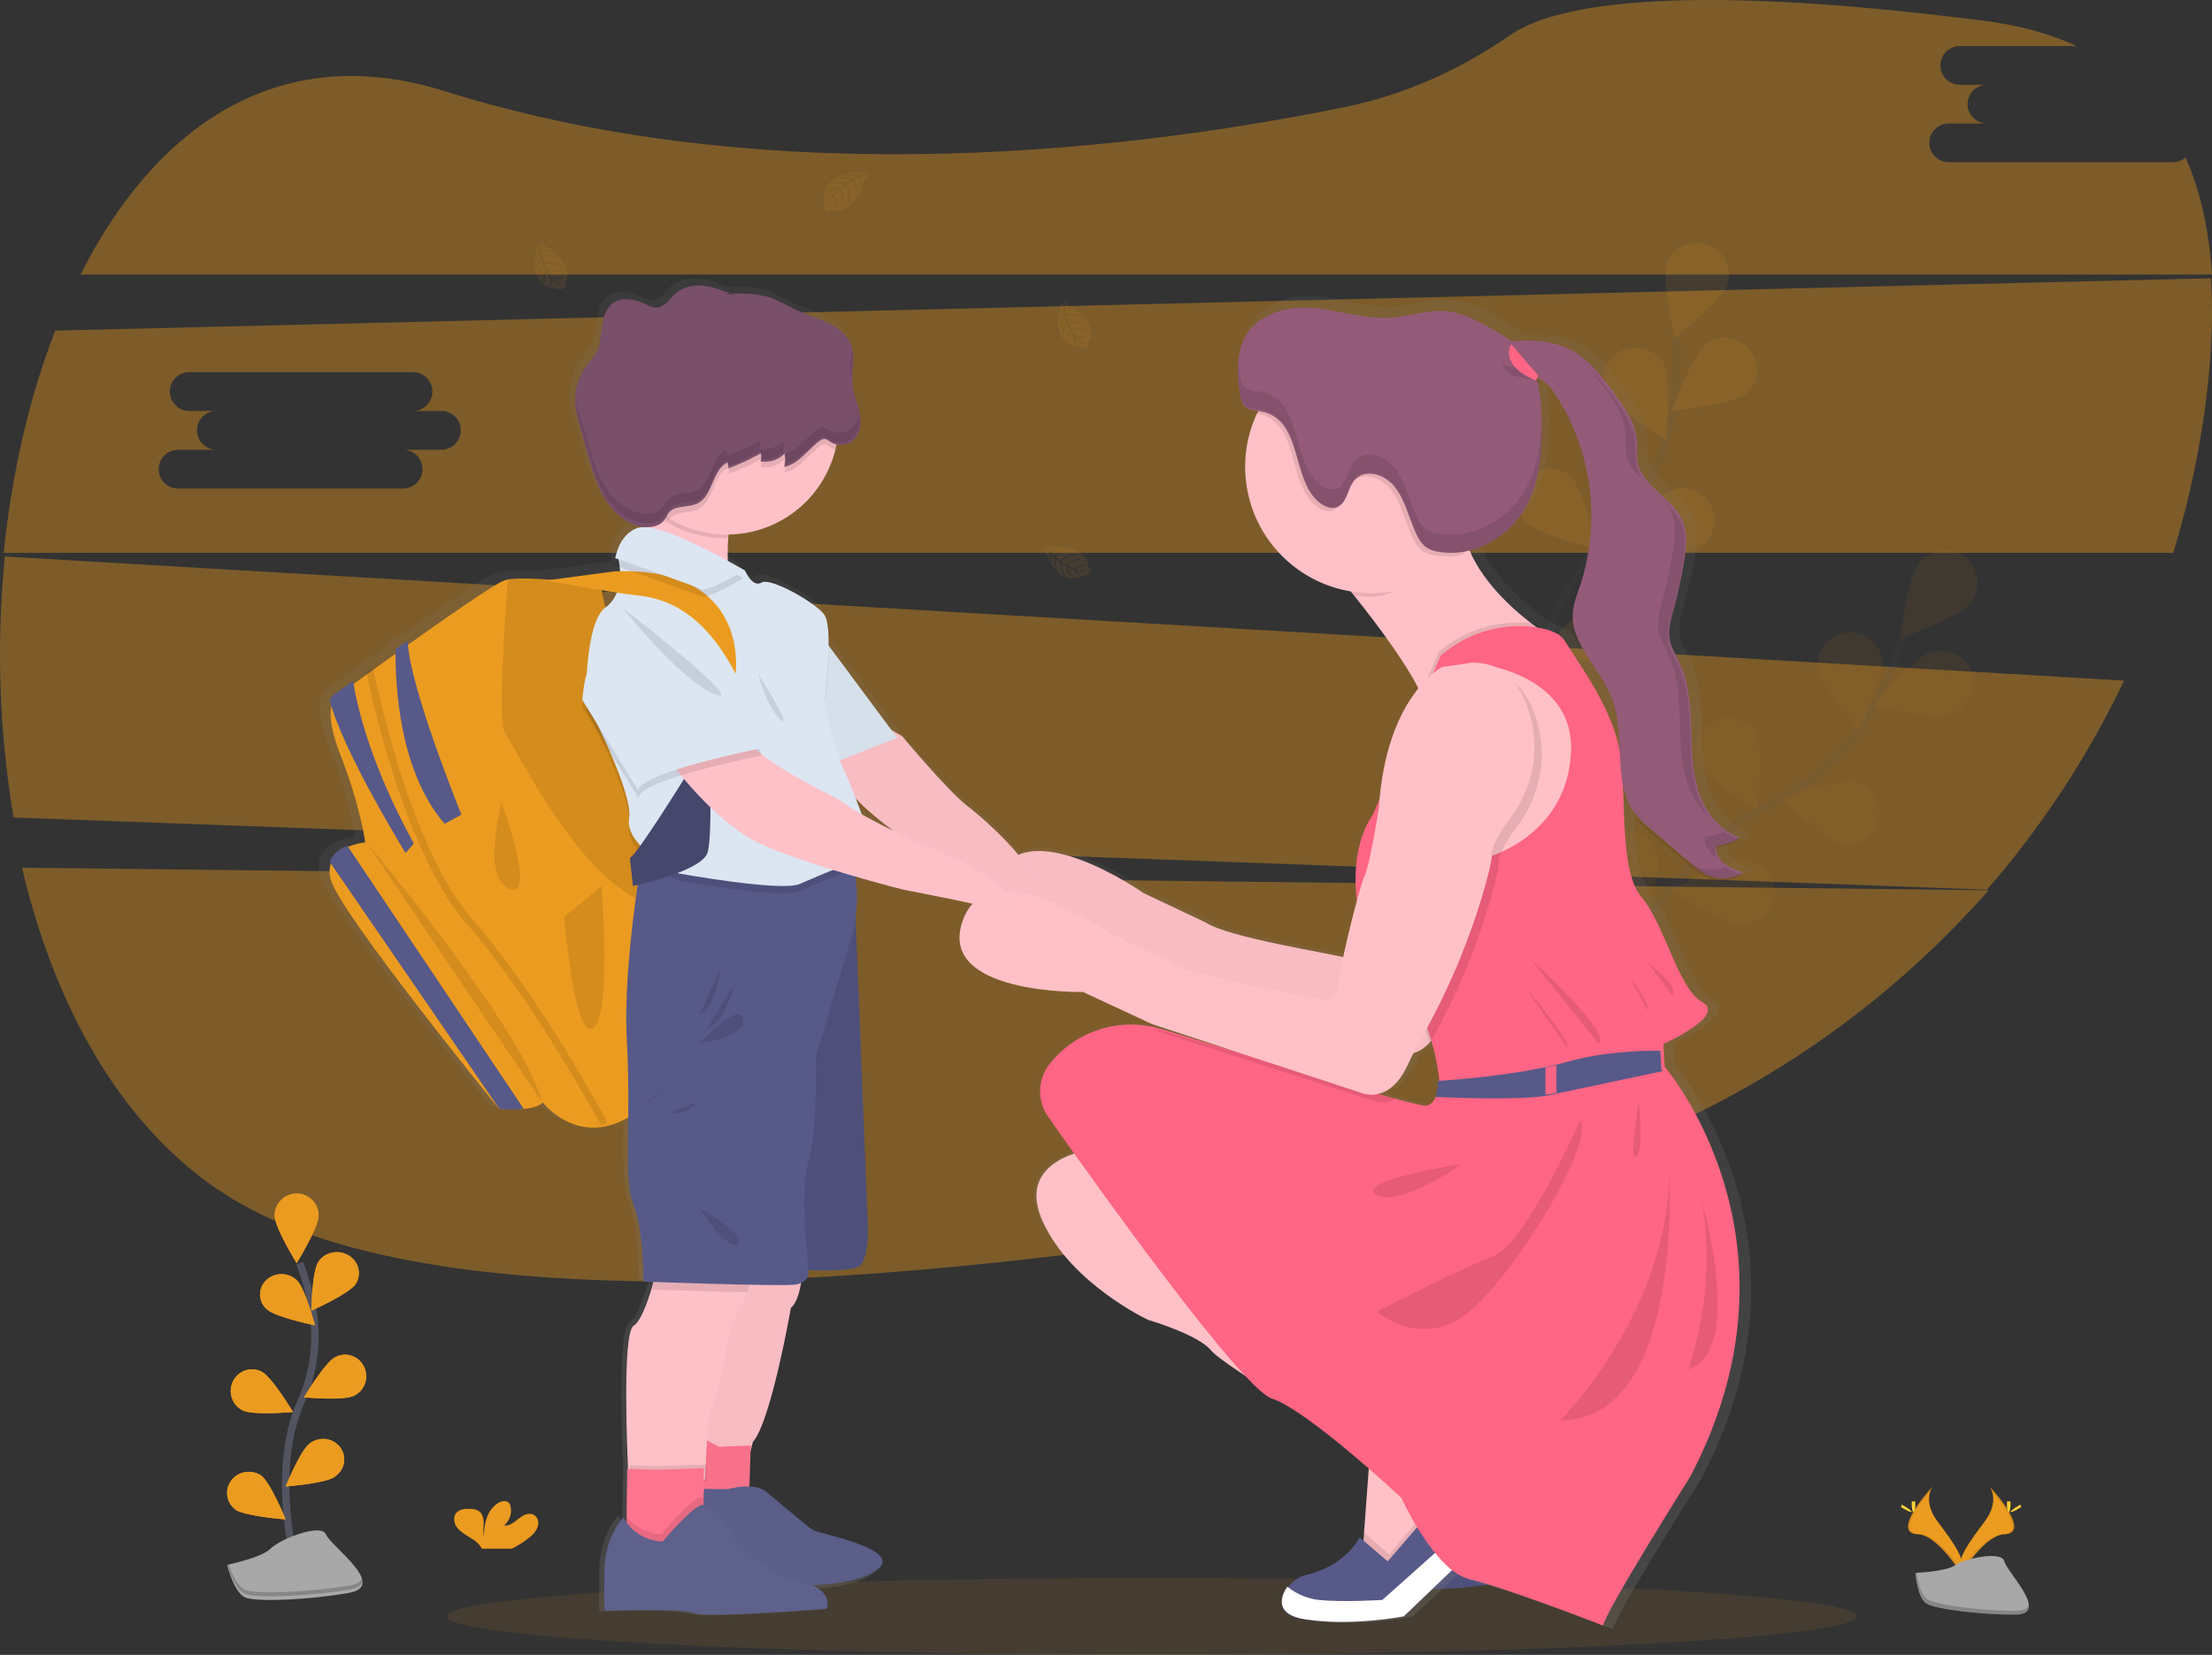 <?xml version="1.0" encoding="UTF-8"?>
<svg width="604px" height="452px" viewBox="0 0 604 452" version="1.1" xmlns="http://www.w3.org/2000/svg" xmlns:xlink="http://www.w3.org/1999/xlink">
    <rect x="0" y="0" width="604" height="452" fill="#333333" stroke="none"/>
    <!-- Generator: Sketch 52.5 (67469) - http://www.bohemiancoding.com/sketch -->
    <title>login image</title>
    <desc>Created with Sketch.</desc>
    <defs>
        <linearGradient x1="49.998%" y1="100%" x2="49.998%" y2="-0.011%" id="linearGradient-1">
            <stop stop-color="#808080" stop-opacity="0.25" offset="0%"></stop>
            <stop stop-color="#808080" stop-opacity="0.12" offset="54%"></stop>
            <stop stop-color="#808080" stop-opacity="0.1" offset="100%"></stop>
        </linearGradient>
    </defs>
    <g id="Page-1" stroke="none" stroke-width="1" fill="none" fill-rule="evenodd">
        <g id="Login" transform="translate(-779, -286)">
            <g id="login-image" transform="translate(779, 286)">
                <ellipse id="Oval" fill="#EB9B20" opacity="0.1" cx="314.5" cy="441.5" rx="192.5" ry="10.5"></ellipse>
                <path d="M422,400.781 L420.358,403.201 L410.206,418.387 L401.585,421 L395.155,414.673 L395.467,410.497 L397.07,388.814 C397.07,388.814 357.281,365.283 353.724,360.881 C350.166,356.48 336.483,352.491 336.483,352.491 C336.483,352.491 315.549,342.725 307.75,325.669 C299.951,308.613 320.748,306 320.748,306 L398.876,381.111 L422,400.781 Z" id="Path" fill="#FFC1C7"></path>
                <path d="M433,409.394 L408.177,432.5 C408.177,432.5 393.913,435.234 381.159,433.32 C373.007,432.095 374.576,427.638 376.721,424.57 L376.759,424.515 C378.044,422.76 379.922,421.529 382.047,421.048 C392.602,418.51 396.245,410.892 396.245,410.892 L403.925,417.455 L417.228,402 L427.064,406.605 L433,409.394 Z" id="Path" fill="#575988"></path>
                <path d="M402,429 L427,407" id="Path" fill="#FFFFFF"></path>
                <path d="M427.011,406.525 L421.116,403.781 L421.67,402.947 L423.33,400.532 L399.928,380.912 L320.915,306 C320.915,306 299.882,308.596 307.77,325.609 C315.657,342.622 336.829,352.363 336.829,352.363 C336.829,352.363 350.666,356.342 354.264,360.732 C357.862,365.123 398.129,388.584 398.129,388.584 L396.507,410.213 L396.43,411.245 L395.915,410.811 C395.915,410.811 392.24,418.456 381.591,421.002 C379.446,421.485 377.551,422.721 376.255,424.482 L376.216,424.537 C374.002,427.61 372.469,432.083 380.694,433.318 C393.563,435.238 407.954,432.494 407.954,432.494 L433,409.307 L427.011,406.525 Z" id="Path" fill="#000000" opacity="0.1"></path>
                <path d="M6,237 C15.583,277.713 35.87,312.906 67.926,329.975 C134.56,365.432 284.826,347.144 396.969,326.135 C453.638,315.557 505.077,286.328 543,243.156 L6,237 Z" id="Path" fill="#EB9B20" opacity="0.404"></path>
                <path d="M593.342,44.302 L531.944,44.302 C529.08,44.21 526.805,41.869 526.805,39.014 C526.805,36.158 529.08,33.817 531.944,33.725 L542.558,33.725 C539.629,33.725 537.254,31.359 537.254,28.44 C537.254,25.521 539.629,23.154 542.558,23.154 L534.979,23.154 C532.115,23.062 529.84,20.722 529.84,17.866 C529.84,15.01 532.115,12.669 534.979,12.577 L567.025,12.577 C559.914,9.284 551.602,6.941 542.024,5.711 C454.644,-5.469 423.447,1.924 412.442,9.553 C398.865,18.939 383.718,25.844 367.529,29.17 C313.617,40.251 212.792,53.583 121.409,24.899 C75.99,10.629 42.236,34.735 22,75 L604,75 C603.24,63.298 600.965,52.496 596.79,43.034 C595.83,43.853 594.606,44.303 593.342,44.302 Z" id="Path" fill="#EB9B20" opacity="0.404"></path>
                <path d="M1.321,152 C-1.036,175.765 -0.236,199.737 3.7,223.291 L542.559,243 C557.562,225.744 570.157,206.534 580,185.894 L1.321,152 Z M214.447,202.844 L203.837,202.844 C205.773,202.782 207.589,203.779 208.576,205.447 C209.562,207.114 209.562,209.186 208.576,210.854 C207.589,212.521 205.773,213.518 203.837,213.456 L142.462,213.456 C139.598,213.364 137.325,211.015 137.325,208.15 C137.325,205.285 139.598,202.937 142.462,202.844 L153.072,202.844 C150.143,202.844 147.769,200.47 147.769,197.541 C147.769,194.613 150.143,192.238 153.072,192.238 L145.495,192.238 C142.632,192.146 140.359,189.798 140.359,186.932 C140.359,184.067 142.632,181.719 145.495,181.627 L206.871,181.627 C209.734,181.719 212.007,184.067 212.007,186.932 C212.007,189.798 209.734,192.146 206.871,192.238 L214.447,192.238 C217.375,192.238 219.749,194.613 219.749,197.541 C219.749,200.47 217.375,202.844 214.447,202.844 Z" id="Shape" fill="#EB9B20" fill-rule="nonzero" opacity="0.404"></path>
                <path d="M603.727,76 L15.087,90.304 C7.925,108.684 3.204,129.44 1,151 L593.413,151 C597.28,138.348 600.141,125.411 601.969,112.309 C603.732,99.65 604.437,87.404 603.727,76 Z M120.504,122.839 L109.888,122.839 C111.825,122.776 113.642,123.773 114.63,125.438 C115.617,127.104 115.617,129.174 114.63,130.84 C113.642,132.506 111.825,133.502 109.888,133.44 L48.478,133.44 C45.613,133.347 43.338,131.002 43.338,128.139 C43.338,125.277 45.613,122.931 48.478,122.839 L59.094,122.839 C56.164,122.839 53.788,120.467 53.788,117.541 C53.788,114.615 56.164,112.243 59.094,112.243 L51.513,112.243 C48.648,112.151 46.373,109.805 46.373,106.942 C46.373,104.08 48.648,101.734 51.513,101.642 L112.924,101.642 C115.789,101.734 118.063,104.08 118.063,106.942 C118.063,109.805 115.789,112.151 112.924,112.243 L120.504,112.243 C123.434,112.243 125.809,114.615 125.809,117.541 C125.809,120.467 123.434,122.839 120.504,122.839 Z" id="Shape" fill="#EB9B20" fill-rule="nonzero" opacity="0.404"></path>
                <g id="Group" opacity="0.1" transform="translate(435, 150)">
                    <path d="M4.04,121.791 C4.04,121.791 19.624,83.597 48.726,69.43 C60.971,63.566 70.972,53.909 77.225,41.909 C80.149,36.19 82.541,30.217 84.37,24.065" id="Path" stroke="#535461" stroke-width="2"></path>
                    <path d="M102.657,15.03 C99.623,18.822 83.923,24.373 83.923,24.373 C83.923,24.373 85.813,7.914 88.847,4.122 C90.732,1.444 93.957,0.028 97.217,0.445 C100.478,0.862 103.236,3.043 104.38,6.108 C105.523,9.174 104.861,12.616 102.662,15.047 L102.657,15.03 Z" id="Path" fill="#EB9B20"></path>
                    <path d="M97.269,45.063 C92.649,46.607 76.446,42.766 76.446,42.766 C76.446,42.766 87.028,29.972 91.648,28.428 C94.698,27.185 98.19,27.732 100.708,29.847 C103.225,31.962 104.351,35.295 103.628,38.492 C102.906,41.69 100.454,44.223 97.269,45.063 Z" id="Path" fill="#EB9B20"></path>
                    <path d="M68.057,80.569 C63.287,79.58 51.246,68.133 51.246,68.133 C51.246,68.133 66.879,62.401 71.649,63.385 C76.154,64.61 78.923,69.109 77.973,73.656 C77.022,78.203 72.679,81.231 68.057,80.569 Z" id="Path" fill="#EB9B20"></path>
                    <path d="M39.872,102.48 C35.004,102.315 21.188,93.05 21.188,93.05 C21.188,93.05 35.623,84.774 40.491,84.944 C43.789,84.841 46.869,86.573 48.482,89.435 C50.094,92.297 49.97,95.814 48.16,98.557 C46.35,101.3 43.154,102.812 39.872,102.48 Z" id="Path" fill="#EB9B20"></path>
                    <path d="M61.359,32.033 C61.978,36.842 72.533,49.657 72.533,49.657 C72.533,49.657 79.485,34.6 78.861,29.797 C77.964,25.252 73.676,22.178 69.057,22.769 C64.438,23.359 61.071,27.411 61.359,32.033 Z" id="Path" fill="#EB9B20"></path>
                    <path d="M28.72,58.076 C30.759,62.473 44.691,71.568 44.691,71.568 C44.691,71.568 46.786,55.136 44.747,50.734 C42.522,46.667 37.508,45.012 33.279,46.949 C29.051,48.886 27.057,53.752 28.72,58.076 Z" id="Path" fill="#EB9B20"></path>
                    <path d="M0.492,87.719 C1.757,92.401 13.937,103.7 13.937,103.7 C13.937,103.7 18.801,87.856 17.541,83.174 C16.055,78.77 11.38,76.274 6.868,77.477 C2.355,78.68 -0.438,83.166 0.492,87.719 Z" id="Path" fill="#EB9B20"></path>
                    <path d="M102.657,15.03 C99.623,18.822 83.923,24.373 83.923,24.373 C83.923,24.373 85.813,7.914 88.847,4.122 C90.732,1.444 93.957,0.028 97.217,0.445 C100.478,0.862 103.236,3.043 104.38,6.108 C105.523,9.174 104.861,12.616 102.662,15.047 L102.657,15.03 Z" id="Path" fill="#000000" opacity="0.25"></path>
                    <path d="M97.269,45.063 C92.649,46.607 76.446,42.766 76.446,42.766 C76.446,42.766 87.028,29.972 91.648,28.428 C94.698,27.185 98.19,27.732 100.708,29.847 C103.225,31.962 104.351,35.295 103.628,38.492 C102.906,41.69 100.454,44.223 97.269,45.063 Z" id="Path" fill="#000000" opacity="0.25"></path>
                    <path d="M68.057,80.569 C63.287,79.58 51.246,68.133 51.246,68.133 C51.246,68.133 66.879,62.401 71.649,63.385 C76.154,64.61 78.923,69.109 77.973,73.656 C77.022,78.203 72.679,81.231 68.057,80.569 Z" id="Path" fill="#000000" opacity="0.25"></path>
                    <path d="M39.872,102.48 C35.004,102.315 21.188,93.05 21.188,93.05 C21.188,93.05 35.623,84.774 40.491,84.944 C43.789,84.841 46.869,86.573 48.482,89.435 C50.094,92.297 49.97,95.814 48.16,98.557 C46.35,101.3 43.154,102.812 39.872,102.48 Z" id="Path" fill="#000000" opacity="0.25"></path>
                    <path d="M61.359,32.033 C61.978,36.842 72.533,49.657 72.533,49.657 C72.533,49.657 79.485,34.6 78.861,29.797 C77.964,25.252 73.676,22.178 69.057,22.769 C64.438,23.359 61.071,27.411 61.359,32.033 Z" id="Path" fill="#000000" opacity="0.25"></path>
                    <path d="M28.72,58.076 C30.759,62.473 44.691,71.568 44.691,71.568 C44.691,71.568 46.786,55.136 44.747,50.734 C42.522,46.667 37.508,45.012 33.279,46.949 C29.051,48.886 27.057,53.752 28.72,58.076 Z" id="Path" fill="#000000" opacity="0.25"></path>
                    <path d="M0.492,87.719 C1.757,92.401 13.937,103.7 13.937,103.7 C13.937,103.7 18.801,87.856 17.541,83.174 C16.055,78.77 11.38,76.274 6.868,77.477 C2.355,78.68 -0.438,83.166 0.492,87.719 Z" id="Path" fill="#000000" opacity="0.25"></path>
                </g>
                <g id="Group" opacity="0.1" transform="translate(398, 66)">
                    <path d="M16.295,144.687 C16.295,144.687 18.267,103.538 41.055,80.585 C50.676,71.02 56.907,58.62 58.813,45.247 C59.662,38.885 59.922,32.459 59.589,26.051" id="Path" stroke="#535461" stroke-width="2"></path>
                    <path d="M73.878,11.496 C72.276,16.076 59.278,26.468 59.278,26.468 C59.278,26.468 55.566,10.326 57.162,5.751 C58.977,1.484 63.82,-0.655 68.234,0.862 C72.648,2.379 75.117,7.031 73.878,11.496 Z" id="Path" fill="#EB9B20"></path>
                    <path d="M78.825,41.594 C74.947,44.571 58.359,46.296 58.359,46.296 C58.359,46.296 64.093,30.741 67.944,27.764 C71.807,25.155 77.05,25.968 79.925,29.622 C82.8,33.276 82.319,38.515 78.825,41.594 Z" id="Path" fill="#EB9B20"></path>
                    <path d="M63.068,84.699 C58.226,85.341 43.006,78.514 43.006,78.514 C43.006,78.514 55.876,67.958 60.735,67.315 C65.397,66.999 69.507,70.324 70.127,74.916 C70.747,79.507 67.666,83.787 63.085,84.699 L63.068,84.699 Z" id="Path" fill="#EB9B20"></path>
                    <path d="M43.731,114.649 C39.072,116.099 22.91,111.903 22.91,111.903 C22.91,111.903 33.792,99.347 38.457,97.902 C41.544,96.707 45.046,97.319 47.536,99.488 C50.025,101.657 51.085,105.022 50.285,108.211 C49.484,111.399 46.956,113.878 43.731,114.638 L43.731,114.649 Z" id="Path" fill="#EB9B20"></path>
                    <path d="M40.501,41.144 C42.718,45.472 56.968,54.078 56.968,54.078 C56.968,54.078 58.503,37.601 56.309,33.268 C53.942,29.276 48.858,27.79 44.685,29.869 C40.512,31.948 38.682,36.88 40.501,41.144 Z" id="Path" fill="#EB9B20"></path>
                    <path d="M18.339,76.46 C21.741,79.937 37.953,83.919 37.953,83.919 C37.953,83.919 34.446,67.727 31.044,64.25 C27.582,61.129 22.269,61.213 18.909,64.442 C15.549,67.671 15.299,72.933 18.339,76.46 Z" id="Path" fill="#EB9B20"></path>
                    <path d="M1.551,113.71 C4.322,117.708 19.614,124.348 19.614,124.348 C19.614,124.348 18.91,107.805 16.156,103.807 C13.267,100.192 8.051,99.407 4.209,102.007 C0.368,104.608 -0.793,109.71 1.551,113.693 L1.551,113.71 Z" id="Path" fill="#EB9B20"></path>
                </g>
                <path d="M236.739,47.017 C236.739,47.017 223.565,46.214 225.129,55.591 C224.965,56.567 225.438,57.54 226.301,58 C226.301,58 226.301,57.304 227.65,57.54 C228.123,57.623 228.603,57.648 229.082,57.613 C229.729,57.567 230.344,57.309 230.834,56.877 C230.834,56.877 234.539,55.322 235.976,49.173 C235.976,49.173 237.043,47.831 236.999,47.489 L234.787,48.455 C234.787,48.455 235.545,50.083 234.948,51.436 C234.948,51.436 234.876,48.511 234.45,48.578 C234.362,48.578 233.295,49.14 233.295,49.14 C233.295,49.14 234.605,51.981 233.615,54.041 C233.615,54.041 233.991,50.543 232.885,49.347 L231.321,50.274 C231.321,50.274 232.847,53.205 231.813,55.597 C231.813,55.597 232.078,51.93 230.995,50.498 L229.574,51.621 C229.574,51.621 231.011,54.513 230.127,56.495 C230.127,56.495 230.016,52.222 229.259,51.902 C228.723,52.364 228.244,52.89 227.832,53.469 C227.832,53.469 228.811,55.569 228.203,56.675 C228.203,56.675 227.832,53.828 227.523,53.817 C227.523,53.817 226.285,55.703 226.157,56.995 C226.217,55.796 226.585,54.635 227.224,53.626 C226.511,53.763 225.852,54.109 225.328,54.62 C225.328,54.62 225.522,53.289 227.539,53.171 C227.539,53.171 228.562,51.739 228.833,51.655 C228.833,51.655 226.837,51.481 225.632,52.031 C225.632,52.031 226.694,50.774 229.198,51.341 L230.602,50.184 C230.602,50.184 227.976,49.819 226.859,50.218 C226.859,50.218 228.142,49.095 230.978,49.92 L232.504,48.994 C231.331,48.73 230.128,48.624 228.927,48.679 C228.927,48.679 230.337,47.91 232.952,48.741 L234.058,48.247 C234.058,48.247 232.399,47.921 231.935,47.865 C231.47,47.809 231.432,47.68 231.432,47.68 C232.47,47.504 233.536,47.624 234.511,48.028 C234.511,48.028 236.783,47.169 236.739,47.017 Z" id="Path" fill="#EB9B20" opacity="0.1"></path>
                <path d="M203.093,92.098 C203.093,92.098 198.577,103.723 207.904,104.785 C208.783,105.187 209.84,105.015 210.523,104.36 C210.523,104.36 209.868,104.158 210.473,103.029 C210.679,102.625 210.831,102.199 210.928,101.761 C211.07,101.168 211.002,100.548 210.733,99.995 C210.733,99.995 210.317,96.262 204.902,93.362 C204.902,93.362 203.931,92.052 203.593,92 L203.876,94.247 C203.876,94.247 205.634,93.994 206.75,94.884 C206.75,94.884 203.975,94.185 203.898,94.584 C203.898,94.667 204.103,95.77 204.103,95.77 C204.103,95.77 207.166,95.34 208.841,96.764 C208.841,96.764 205.634,95.516 204.186,96.189 L204.619,97.841 C204.619,97.841 207.832,97.235 209.801,98.794 C209.801,98.794 206.4,97.592 204.736,98.193 L205.396,99.746 C205.396,99.746 208.542,99.229 210.173,100.518 C210.173,100.518 206.095,99.482 205.573,100.098 C205.858,100.702 206.221,101.271 206.655,101.792 C206.655,101.792 208.919,101.46 209.796,102.309 C209.796,102.309 206.994,101.9 206.894,102.175 C206.894,102.175 208.325,103.78 209.513,104.246 C208.4,103.88 207.409,103.248 206.639,102.413 C206.571,103.081 206.712,103.754 207.044,104.35 C207.044,104.35 205.84,103.832 206.3,101.999 C206.3,101.999 205.235,100.704 205.229,100.445 C205.229,100.445 204.503,102.196 204.675,103.423 C204.675,103.423 203.787,102.139 205.041,100.036 L204.342,98.483 C204.342,98.483 203.232,100.746 203.31,101.849 C203.31,101.849 202.622,100.409 204.197,98.074 L203.753,96.463 C203.174,97.442 202.732,98.486 202.439,99.57 C202.439,99.57 202.111,98.1 203.648,95.977 L203.487,94.863 C203.487,94.863 202.71,96.251 202.522,96.671 C202.333,97.09 202.2,97.074 202.2,97.074 C202.331,96.095 202.75,95.169 203.409,94.397 C203.409,94.397 203.249,92.104 203.093,92.098 Z" id="Path" fill="#EB9B20" opacity="0.1"></path>
                <path d="M290.093,82.104 C290.093,82.104 285.58,93.722 294.893,94.784 C295.768,95.186 296.821,95.017 297.501,94.364 C297.501,94.364 296.854,94.162 297.451,93.028 C297.664,92.625 297.824,92.199 297.928,91.76 C298.071,91.168 298.001,90.55 297.728,89.999 C297.728,89.999 297.313,86.266 291.909,83.362 C291.909,83.362 290.946,82.052 290.608,82 L290.885,84.252 C290.885,84.252 292.645,83.993 293.753,84.884 C293.753,84.884 290.984,84.185 290.912,84.589 C290.912,84.666 291.117,85.774 291.117,85.774 C291.117,85.774 294.174,85.34 295.84,86.769 C295.84,86.769 292.645,85.516 291.195,86.194 L291.627,87.84 C291.627,87.84 294.833,87.235 296.804,88.793 C296.804,88.793 293.41,87.592 291.749,88.198 L292.407,89.751 C292.407,89.751 295.547,89.233 297.175,90.522 C297.175,90.522 293.105,89.487 292.585,90.098 C292.868,90.701 293.229,91.269 293.659,91.791 C293.659,91.791 295.923,91.459 296.798,92.309 C296.798,92.309 293.996,91.9 293.902,92.169 C293.902,92.169 295.331,93.774 296.516,94.24 C295.403,93.872 294.412,93.238 293.642,92.402 C293.569,93.079 293.709,93.761 294.046,94.364 C294.046,94.364 292.839,93.846 293.299,92.008 C293.299,92.008 292.241,90.719 292.236,90.455 C292.236,90.455 291.505,92.2 291.682,93.432 C291.682,93.432 290.796,92.143 292.053,90.046 L291.35,88.493 C291.35,88.493 290.242,90.755 290.326,91.863 C290.326,91.863 289.639,90.419 291.211,88.084 L290.768,86.473 C290.189,87.451 289.748,88.496 289.456,89.58 C289.456,89.58 289.124,88.115 290.658,85.987 L290.497,84.879 C290.497,84.879 289.722,86.266 289.539,86.681 C289.357,87.095 289.218,87.09 289.218,87.09 C289.346,86.11 289.764,85.183 290.425,84.413 C290.425,84.413 290.242,82.104 290.093,82.104 Z" id="Path" fill="#EB9B20" opacity="0.1"></path>
                <path d="M147.093,66.098 C147.093,66.098 142.58,77.725 151.895,78.781 C152.769,79.187 153.824,79.017 154.503,78.362 C154.503,78.362 153.855,78.16 154.453,77.031 C154.664,76.626 154.824,76.201 154.93,75.762 C155.07,75.169 155,74.549 154.73,73.996 C154.73,73.996 154.315,70.262 148.91,67.357 C148.91,67.357 147.946,66.052 147.608,66 L147.885,68.248 C147.885,68.248 149.641,67.994 150.754,68.885 C150.754,68.885 147.985,68.18 147.913,68.584 C147.913,68.667 148.118,69.77 148.118,69.77 C148.118,69.77 151.175,69.34 152.842,70.764 C152.842,70.764 149.641,69.511 148.195,70.19 L148.627,71.842 C148.627,71.842 151.834,71.236 153.8,72.795 C153.8,72.795 150.411,71.593 148.749,72.194 L149.408,73.747 C149.408,73.747 152.548,73.23 154.176,74.519 C154.176,74.519 150.1,73.483 149.585,74.094 C149.869,74.699 150.229,75.27 150.66,75.793 C150.66,75.793 152.925,75.456 153.794,76.311 C153.794,76.311 150.998,75.902 150.898,76.176 C150.898,76.176 152.332,77.777 153.517,78.248 C152.403,77.882 151.412,77.248 150.643,76.409 C150.57,77.086 150.71,77.769 151.047,78.372 C151.047,78.372 149.84,77.854 150.3,76.021 C150.3,76.021 149.236,74.726 149.236,74.467 C149.236,74.467 148.505,76.218 148.683,77.445 C148.683,77.445 147.797,76.161 149.048,74.058 L148.35,72.505 C148.35,72.505 147.243,74.773 147.32,75.876 C147.32,75.876 146.634,74.436 148.206,72.101 L147.769,70.485 C147.189,71.463 146.748,72.508 146.456,73.592 C146.456,73.592 146.124,72.126 147.658,69.998 L147.497,68.89 C147.497,68.89 146.722,70.278 146.539,70.697 C146.357,71.117 146.218,71.101 146.218,71.101 C146.346,70.122 146.762,69.195 147.42,68.424 C147.42,68.424 147.265,66.104 147.093,66.098 Z" id="Path" fill="#EB9B20" opacity="0.1"></path>
                <path d="M285,149.389 C285,149.389 288.325,161.256 296.213,157.128 C297.133,156.985 297.854,156.282 298,155.384 C298,155.384 297.376,155.565 297.175,154.321 C297.103,153.88 296.977,153.449 296.8,153.037 C296.561,152.479 296.144,152.013 295.61,151.706 C295.61,151.706 293.089,148.894 287.152,149.43 C287.152,149.43 285.629,148.883 285.333,149.023 L286.877,150.705 C286.877,150.705 288.093,149.554 289.483,149.673 C289.483,149.673 286.898,150.596 287.094,150.952 C287.131,151.025 287.95,151.809 287.95,151.809 C287.95,151.809 290.065,149.817 292.222,150.08 C292.222,150.08 288.991,150.782 288.257,152.108 L289.568,153.222 C289.568,153.222 291.714,151.004 294.162,151.215 C294.162,151.215 290.81,152.062 289.869,153.444 L291.307,154.368 C291.307,154.368 293.422,152.247 295.478,152.433 C295.478,152.433 291.709,153.795 291.651,154.554 C292.228,154.893 292.846,155.164 293.49,155.358 C293.49,155.358 295.076,153.873 296.229,154.084 C296.229,154.084 293.808,155.25 293.892,155.529 C293.892,155.529 295.949,156.045 297.144,155.797 C296.06,156.096 294.915,156.112 293.824,155.843 C294.163,156.434 294.672,156.914 295.288,157.226 C295.288,157.226 294.04,157.448 293.321,155.709 C293.321,155.709 291.735,155.229 291.571,155.013 C291.571,155.013 292.031,156.824 292.893,157.732 C292.893,157.732 291.444,157.164 291.185,154.781 L289.732,153.898 C289.732,153.898 290.207,156.328 290.911,157.195 C290.911,157.195 289.525,156.39 289.377,153.646 L288.082,152.572 C288.211,153.686 288.486,154.778 288.902,155.823 C288.902,155.823 287.781,154.791 287.728,152.247 L286.946,151.432 C286.946,151.432 287.157,152.98 287.263,153.418 C287.368,153.857 287.263,153.934 287.263,153.934 C286.785,153.068 286.564,152.089 286.623,151.107 C286.623,151.107 285.122,149.306 285,149.389 Z" id="Path" fill="#EB9B20" opacity="0.1"></path>
                <path d="M449.45,221.836 C450.652,223.226 451.978,224.504 453.412,225.653 L464.145,234.809 C466.057,236.436 468.002,238.118 470.426,238.885 C473.334,239.8 476.501,239.313 479,237.567 L478.818,237.506 L479,237.385 C477.187,236.8 475.33,236.193 473.837,235.019 C472.595,234.087 471.777,232.697 471.567,231.158 C471.567,231.08 471.567,231.009 471.567,230.931 C471.571,230.722 471.591,230.514 471.628,230.308 C473.94,230.111 476.165,229.327 478.091,228.03 L477.904,227.964 L478.091,227.848 C472.371,226.011 468.41,220.639 466.614,214.953 C464.817,209.266 464.812,203.21 464.619,197.258 C464.426,191.307 463.985,185.19 461.418,179.807 C460.453,177.788 459.214,175.869 458.745,173.684 C458.617,173.036 458.556,172.376 458.563,171.715 C458.602,169.592 459.219,167.457 459.787,165.383 C461.048,160.752 462.056,156.054 462.806,151.313 C463.101,149.627 463.265,147.922 463.297,146.211 C463.348,144.541 463.081,142.877 462.509,141.307 C459.985,134.744 451.213,131.649 449.874,124.76 C449.717,123.833 449.651,122.893 449.676,121.953 C449.676,121.434 449.676,120.921 449.676,120.409 C449.676,119.896 449.676,119.305 449.632,118.798 C449.252,113.95 446.254,109.741 443.361,105.809 C439.879,101.076 436.198,96.156 430.848,93.635 C426.694,91.666 421.14,91.016 416.186,91.457 C413.963,89.537 411.526,87.881 408.924,86.52 C405.139,84.413 401.21,82.339 397.017,81.876 C391.7,81.291 386.443,83.332 381.109,83.674 C373.858,84.143 366.739,81.468 359.488,80.916 C352.237,80.365 343.889,82.808 340.65,90.116 C339.89,91.891 339.428,93.779 339.283,95.704 C339.25,96.073 339.228,96.437 339.211,96.807 L339.211,96.846 C339.157,98.338 339.2,99.832 339.338,101.319 L339.338,101.49 C339.338,101.788 339.393,102.085 339.426,102.383 C339.426,102.472 339.426,102.554 339.454,102.643 C339.454,102.918 339.514,103.194 339.548,103.47 L339.581,103.729 C339.625,104.077 339.674,104.424 339.718,104.772 C339.802,105.487 339.955,106.193 340.176,106.879 C340.311,107.275 340.508,107.647 340.76,107.982 C341.548,108.986 342.732,109.283 343.956,109.471 L344.92,109.609 C344.821,109.807 344.716,110.006 344.622,110.21 C342.436,114.824 341.306,119.869 341.316,124.975 C341.316,142.328 354.149,156.713 370.916,159.327 L371.924,160.585 C378.106,168.34 385.865,178.693 389.556,186.144 C385.292,191.445 380.299,200.843 378.878,216.607 L376.768,221.538 C372.343,227.909 371.202,237.098 372.343,245.647 C371.098,250.269 369.676,256.077 368.69,260.882 C361.356,259.254 336.324,255.228 330.406,251.317 L313.05,243.132 C313.05,243.132 290.459,227.335 278.304,232.608 C273.659,226.894 266.65,220.909 263.631,218.648 C258.451,214.76 245.569,199.569 245.569,199.569 L225.386,172.752 C225.331,169.647 225,166.994 224.152,165.852 C221.771,162.664 209.17,155.587 206.652,157.115 C204.134,158.643 202.029,153.806 202.029,153.806 L201.836,153.701 C201.362,153.425 200.018,152.664 198.15,151.66 C198.052,149.422 198.107,147.179 198.315,144.948 C198.354,144.573 198.403,144.198 198.459,143.845 C212.206,143.348 223.948,133.762 227.199,120.381 C227.287,120.033 227.347,119.675 227.419,119.322 C229.256,119.749 231.182,119.189 232.505,117.844 C234.268,115.946 234.345,113.029 233.783,110.513 C233.221,107.998 232.13,105.588 231.855,103.018 C231.508,99.515 232.742,95.847 231.607,92.538 C230.653,89.714 228.141,87.662 225.463,86.322 C222.785,84.981 219.854,84.198 217.115,82.979 C214.504,81.821 212.074,80.265 209.363,79.35 C205.847,78.164 202.068,78.12 198.343,78.208 C196.007,77.265 193.626,76.366 191.125,76.085 C188.37,75.77 185.339,76.305 183.24,78.142 C181.587,79.609 180.243,81.964 178,82.042 C176.898,82.08 175.906,81.534 174.925,81.065 C172.143,79.73 168.622,78.975 166.109,80.745 C164.093,82.157 163.354,84.755 163.007,87.177 C162.66,89.598 162.6,92.141 161.431,94.308 C160.71,95.643 159.613,96.73 158.704,97.943 C156.403,101.023 155.318,104.845 155.657,108.677 L155.657,108.787 C155.525,108.235 155.398,107.722 155.304,107.182 C155.304,107.59 155.304,107.993 155.359,108.401 C155.599,110.293 156.01,112.16 156.588,113.977 L158.869,121.975 C160.026,126.034 161.211,130.155 163.415,133.767 C164.275,135.191 165.314,136.498 166.506,137.656 C168.384,139.63 170.788,141.025 173.432,141.677 C174.361,141.886 175.317,141.943 176.264,141.848 C176.264,141.964 176.237,142.074 176.215,142.19 C176.011,142.151 175.801,142.107 175.609,142.08 C174.713,141.893 173.787,141.917 172.903,142.151 C168.55,143.701 167.228,148.417 166.842,150.27 C166.754,150.745 166.727,151.031 166.727,151.031 C166.727,151.031 166.798,151.307 166.881,151.776 L166.842,151.936 C166.754,152.405 166.727,152.697 166.727,152.697 C166.727,152.697 166.798,152.973 166.881,153.453 L165.746,153.48 L146.764,155.962 C142.427,155.665 138.3,155.593 136.091,156.122 C135.904,156.164 135.72,156.217 135.54,156.282 C132.785,157.237 120.162,165.957 108.833,173.982 C108.833,173.762 108.833,173.546 108.8,173.337 L105.577,175.631 C105.577,175.846 105.577,176.073 105.577,176.299 C104.772,176.85 103.973,177.435 103.202,177.992 C99.736,180.474 96.59,182.713 94.248,184.429 C91.394,186.481 89.625,187.777 89.625,187.777 C89.625,187.777 88.578,188.119 87.884,189.735 C86.991,191.803 86.683,195.962 89.906,204.147 C95.648,218.714 96.904,228.565 96.904,228.565 C95.346,228.728 93.817,229.099 92.358,229.668 C90.369,230.463 88.292,231.808 87.427,234.081 C86.871,235.668 86.858,237.394 87.388,238.99 C90.044,248.422 134.008,301.979 134.008,301.979 L134.559,302.028 C136.814,302.227 139.082,302.227 141.336,302.028 C143.392,301.813 145.315,301.322 146.196,300.285 C146.196,300.285 155.943,312.812 170.258,304.279 C170.159,315.641 169.873,323.975 171.674,328.173 C174.479,334.692 174.479,349.535 174.479,349.535 L177.146,349.629 C177.003,350.18 176.843,350.732 176.672,351.283 C175.443,355.348 173.631,360.263 171.713,361.438 C168.484,363.423 170.016,397.554 170.148,400.5 C170.148,400.615 170.148,400.676 170.148,400.676 L169.961,414.465 L169.961,415.568 C169.561,415.03 169.201,414.462 168.886,413.87 C168.886,413.87 163.696,418.834 163.602,429.313 C163.509,439.793 163.696,440.146 163.696,440.146 C163.696,440.146 184.634,439.335 188.563,440.781 C192.491,442.226 225.347,439.523 225.347,439.523 C225.347,439.523 226.565,436.357 223.061,433.925 C228.648,433.522 234.742,432.452 238.312,429.859 C246.164,424.184 222.471,419.76 220.818,418.861 C219.165,417.962 210.977,410.731 207.594,408.023 C206.572,407.275 205.363,406.825 204.101,406.721 L204.525,394.361 C209.567,388.674 215.027,357.317 215.027,357.317 C216.812,355.828 217.589,352.204 217.909,349.993 C219.245,349.549 220.163,348.318 220.207,346.909 C225.975,347.102 233.232,347.058 234.626,345.674 C237.007,343.313 236.725,335.266 236.725,335.266 L233.364,250.082 L233.144,249.756 C233.7,245.857 233.711,241.899 233.177,237.997 C240.726,240.154 246.599,241.621 246.599,241.621 C246.599,241.621 257.961,243.717 265.934,245.482 C264.629,246.869 263.643,248.526 263.047,250.336 C255.884,270.744 296.509,269.9 296.509,269.9 L315.689,278.78 L360.838,293.551 C346.33,289.265 329.756,284.224 318.477,280.765 C317.367,280.425 316.237,280.151 315.094,279.944 C304.746,278.068 293.996,281.841 287.406,290.164 C287.329,290.269 287.258,290.363 287.175,290.462 C283.936,294.68 283.82,300.519 286.888,304.863 C288.613,307.307 290.922,310.556 293.627,314.334 C287.902,316.066 278.431,320.892 284.189,333.302 C292.167,350.506 313.584,360.329 313.584,360.329 C313.584,360.329 327.585,364.355 331.216,368.796 C332.236,370.042 336.175,372.805 341.327,376.137 C344.633,379.639 347.223,381.928 348.76,382.436 C354.898,384.46 366.85,394.173 375.258,401.459 L373.996,418.867 L373.913,419.915 L373.395,419.473 C373.395,419.473 369.676,427.195 358.899,429.782 C356.737,430.269 354.822,431.518 353.504,433.301 L353.466,433.351 L353.146,433.814 L352.904,433.632 C350.7,436.738 349.675,441.26 357.995,442.507 C371.015,444.448 385.545,441.674 385.545,441.674 L398.527,429.661 C399.969,430.876 401.663,431.756 403.486,432.237 C413.189,434.443 440.441,445 440.441,445 C440.441,442.038 464.525,403.936 464.525,403.936 C497.034,342.337 461.682,296.303 457.775,291.51 L457.428,291.091 L457.125,285.972 L457.059,284.797 C457.059,284.797 474.603,277.031 467.881,273.336 C461.159,269.64 457.412,251.874 451.081,244.478 C446.122,238.709 446.408,225.316 445.885,213.905 C446.453,216.722 447.674,219.367 449.45,221.627 C449.488,221.676 449.533,221.715 449.571,221.764 L449.103,221.356 C449.218,221.533 449.329,221.687 449.45,221.836 Z M233.276,217.104 C235.535,219.536 239.48,222.647 242.092,224.622 C238.963,223.094 236.527,221.803 234.648,220.761 C234.207,219.536 233.745,218.312 233.276,217.104 Z M166.445,159.382 C165.906,161.002 164.922,162.437 163.608,163.524 L162.506,158.764 C163.949,158.996 165.294,159.211 166.445,159.382 Z M386.669,290.164 C387.104,289.227 387.556,288.305 388.013,287.406 C389.946,286.777 391.649,285.591 392.912,283.998 C393.872,287.334 394.583,290.738 395.039,294.18 C395.039,294.34 395.039,294.428 395.039,294.428 C395.015,295.816 394.806,297.194 394.416,298.526 C393.909,300.137 392.983,301.653 391.303,301.835 C390.603,301.907 387.159,301.074 382.008,299.668 C380.514,299.26 378.872,298.802 377.12,298.305 C379.87,298.123 383.694,296.573 386.669,290.164 Z M429.785,173.784 C428.754,172.129 426.605,171.07 423.977,170.447 C423.498,170.127 422.754,169.619 421.806,168.93 C417.178,165.538 407.938,157.898 403.7,148.141 C404.882,147.812 406.035,147.389 407.15,146.878 C408.88,146.084 410.515,145.094 412.02,143.927 C412.527,143.53 413.023,143.117 413.497,142.686 C414.711,141.59 415.818,140.38 416.803,139.074 C417.194,138.522 417.575,137.998 417.905,137.419 C418.445,136.57 418.935,135.689 419.371,134.782 C420.374,132.665 421.148,130.446 421.68,128.164 C421.894,127.248 422.082,126.316 422.231,125.378 C422.379,124.44 422.523,123.497 422.627,122.549 C422.97,119.201 423.1,115.835 423.018,112.471 C423.018,112.312 423.018,112.146 423.018,111.986 C423.018,111.925 423.018,111.865 423.018,111.81 C423.003,108.399 422.633,105 421.916,101.666 C422.164,101.76 422.412,101.854 422.649,101.964 C423.047,102.159 423.427,102.39 423.784,102.654 C423.696,102.527 423.597,102.4 423.503,102.273 C425.101,103.31 426.291,104.926 427.36,106.537 C437.278,122.014 439.676,141.149 433.884,158.599 C433.08,160.965 432.115,163.32 431.901,165.808 C431.124,174.694 439.615,181.472 442.772,189.823 C444.353,194.01 444.601,198.648 444.81,203.237 C442.43,191.616 433.73,180.176 429.801,173.806 L429.785,173.784 Z" id="Shape" fill="url(#linearGradient-1)" fill-rule="nonzero"></path>
                <path d="M219,348.172 C219,348.172 218.585,355.03 215.957,357.224 C215.957,357.224 210.561,388.222 205.581,393.845 L204.751,397 L184,394.668 L188.15,367.237 L192.024,342 L219,348.172 Z" id="Path" fill="#FFC1C8"></path>
                <path d="M219,348.172 C219,348.172 218.585,355.03 215.957,357.224 C215.957,357.224 210.561,388.222 205.581,393.845 L204.751,397 L184,394.668 L188.15,367.237 L192.024,342 L219,348.172 Z" id="Path" fill="#000000" opacity="0.03"></path>
                <polygon id="Path" fill="#FF748F" points="196.353 395.165 205 394.782 204.54 408.522 197.921 413 186 410.364 190.35 392"></polygon>
                <polygon id="Path" fill="#000000" opacity="0.03" points="196.353 395.165 205 394.782 204.54 408.522 197.921 413 186 410.364 190.35 392"></polygon>
                <path d="M198.745,406.746 C198.745,406.746 205.769,404.709 209.101,407.367 C212.432,410.025 220.535,417.11 222.157,417.998 C223.778,418.886 247.162,423.227 239.441,428.804 C231.72,434.381 211.896,432.79 211.896,432.79 C211.896,432.79 198.928,429.065 198.568,428.891 C198.209,428.716 190.267,424.904 190.017,424.637 C189.768,424.37 192.265,406.664 192.265,406.664 L198.745,406.746 Z" id="Path" fill="#5D618C"></path>
                <path d="M198.745,406.746 C198.745,406.746 205.769,404.709 209.101,407.367 C212.432,410.025 220.535,417.11 222.157,417.998 C223.778,418.886 247.162,423.227 239.441,428.804 C231.72,434.381 211.896,432.79 211.896,432.79 C211.896,432.79 198.928,429.065 198.568,428.891 C198.209,428.716 190.267,424.904 190.017,424.637 C189.768,424.37 192.265,406.664 192.265,406.664 L198.745,406.746 Z" id="Path" fill="#000000" opacity="0.03"></path>
                <path d="M178,221.45 L177.587,246.981 L176.652,301.443 L176.102,301.92 C159.733,316.065 148.179,301.097 148.179,301.097 C147.309,302.124 145.428,302.613 143.403,302.821 C141.188,303.019 138.96,303.019 136.745,302.821 L136.195,302.772 C136.195,302.772 92.993,249.728 90.379,240.39 C89.861,238.81 89.874,237.105 90.418,235.534 C91.271,233.304 93.312,231.975 95.265,231.189 C96.698,230.624 98.201,230.254 99.733,230.091 C99.733,230.091 98.495,220.341 92.855,205.922 C89.686,197.82 89.994,193.706 90.869,191.641 C91.551,190.042 92.58,189.702 92.58,189.702 C92.58,189.702 94.319,188.422 97.119,186.406 C99.447,184.709 102.511,182.49 105.923,180.034 L109.086,177.771 C120.756,169.411 134.82,159.568 137.697,158.547 C137.877,158.481 138.061,158.428 138.247,158.387 C144.151,156.965 163.964,159.92 163.964,159.92 L178,221.45 Z" id="Path" fill="#EB9B20"></path>
                <path d="M178,221.461 L177.592,247 C158.234,241.236 140.236,203.043 137.864,200.032 C135.834,197.416 137.918,168.289 138.685,158.387 C144.525,156.964 164.122,159.92 164.122,159.92 L178,221.461 Z" id="Path"></path>
                <path d="M178,221.461 L177.592,247 C158.234,241.236 140.236,203.043 137.864,200.032 C135.834,197.416 137.918,168.289 138.685,158.387 C144.525,156.964 164.122,159.92 164.122,159.92 L178,221.461 Z" id="Path" fill="#000000" opacity="0.1"></path>
                <path d="M402.864,171.244 C402.864,171.244 387.569,179.058 385.64,209.765 C385.64,209.765 383.16,225.393 381.782,228.135 C380.404,230.876 373.791,256.786 374.617,259.939 C374.617,259.939 373.24,263.092 368.141,261.721 C363.043,260.35 335.486,256.1 329.286,251.988 L312.2,243.9 C312.2,243.9 278.856,220.458 271.829,240.61 C264.802,260.761 304.76,259.95 304.76,259.95 L323.637,268.723 L380.818,287.493 C380.818,287.493 388.396,290.92 393.494,279.953 C396.756,273.045 400.629,266.438 405.068,260.213 C405.068,260.213 416.642,227.86 416.504,222.377 C416.367,216.894 428.905,203.87 428.905,203.87 C428.905,203.87 431.385,169.325 410.993,170.01 L402.864,171.244 Z" id="Path" fill="#FFC1C7"></path>
                <path d="M402.864,171.244 C402.864,171.244 387.569,179.058 385.64,209.765 C385.64,209.765 383.16,225.393 381.782,228.135 C380.404,230.876 373.791,256.786 374.617,259.939 C374.617,259.939 373.24,263.092 368.141,261.721 C363.043,260.35 335.486,256.1 329.286,251.988 L312.2,243.9 C312.2,243.9 278.856,220.458 271.829,240.61 C264.802,260.761 304.76,259.95 304.76,259.95 L323.637,268.723 L380.818,287.493 C380.818,287.493 388.396,290.92 393.494,279.953 C396.756,273.045 400.629,266.438 405.068,260.213 C405.068,260.213 416.642,227.86 416.504,222.377 C416.367,216.894 428.905,203.87 428.905,203.87 C428.905,203.87 431.385,169.325 410.993,170.01 L402.864,171.244 Z" id="Path" fill="#000000" opacity="0.03"></path>
                <path d="M241.551,198 C242.38,198.973 246.252,200.981 246.252,200.981 C246.252,200.981 258.973,216.204 264.089,220.097 C269.206,223.991 285.937,238.869 282.552,244.503 C279.167,250.137 275.362,248.88 275.362,248.88 L245.422,228.023 C245.422,228.023 234.914,220.448 232.773,216.833 C230.633,213.217 228,205.648 228,205.648 L241.551,198 Z" id="Path" fill="#FFC1C8"></path>
                <path d="M241.551,198 C242.38,198.973 246.252,200.981 246.252,200.981 C246.252,200.981 258.973,216.204 264.089,220.097 C269.206,223.991 285.937,238.869 282.552,244.503 C279.167,250.137 275.362,248.88 275.362,248.88 L245.422,228.023 C245.422,228.023 234.914,220.448 232.773,216.833 C230.633,213.217 228,205.648 228,205.648 L241.551,198 Z" id="Path" fill="#000000" opacity="0.03"></path>
                <polygon id="Path" fill="#DCE6F2" points="223.798 173 245 201.537 225.909 209 218 185.111"></polygon>
                <polygon id="Path" fill="#000000" opacity="0.03" points="223.798 173 245 201.537 225.909 209 218 185.111"></polygon>
                <path d="M229.695,245 L233.623,250.655 L236.99,335.345 C236.99,335.345 237.27,343.345 234.885,345.69 C232.5,348.034 213,346.517 213,346.517 C213,346.517 213.701,260.172 213.982,258.517 C214.263,256.862 229.695,245 229.695,245 Z" id="Path" fill="#575988"></path>
                <path d="M229.695,245 L233.623,250.655 L236.99,335.345 C236.99,335.345 237.27,343.345 234.885,345.69 C232.5,348.034 213,346.517 213,346.517 C213,346.517 213.701,260.172 213.982,258.517 C214.263,256.862 229.695,245 229.695,245 Z" id="Path" fill="#000000" opacity="0.1"></path>
                <path d="M203.966,352.852 C202.714,355.915 201.244,358.885 199.567,361.74 C199.567,361.74 195.992,382.038 194.469,383.91 C193.369,385.278 192.863,395.491 192.682,400.816 C192.616,402.742 192.588,404.028 192.588,404.028 L171.57,414 L171.476,400.821 C171.476,400.821 171.476,400.761 171.476,400.646 C171.344,397.74 169.827,364.082 173.011,362.123 C174.88,360.968 176.662,356.103 177.867,352.113 C178.785,349.032 179.362,346.454 179.362,346.454 C179.362,346.454 202.712,344.943 204.659,347.434 C205.374,348.32 204.879,350.476 203.966,352.852 Z" id="Path" fill="#FFC1C8"></path>
                <path d="M203.982,353 C194.567,352.8 182.768,352.393 178,352.22 C178.913,349.085 179.487,346.462 179.487,346.462 C179.487,346.462 202.702,344.925 204.638,347.459 C205.381,348.389 204.889,350.583 203.982,353 Z" id="Path" fill="#000000" opacity="0.1"></path>
                <path d="M176.4,227.647 C176.4,227.647 169.916,261.952 171.158,284.044 C172.4,306.137 170.192,322.455 172.951,328.915 C175.711,335.376 175.711,350.047 175.711,350.047 C175.711,350.047 213.236,351.419 217.099,350.87 C220.962,350.322 220.824,347.44 220.824,347.44 C220.824,347.44 218.202,324.65 220.686,317.515 C223.169,310.38 222.755,288.562 222.755,288.562 L233.24,253.433 C233.24,253.433 236.413,237.653 229.791,231.204 C223.169,224.754 176.4,227.647 176.4,227.647 Z" id="Path" fill="#575988"></path>
                <path d="M399,408.781 L397.358,411.201 L387.206,426.387 L378.585,429 L372.155,422.673 L372.467,418.497 L374.07,396.814 C374.07,396.814 334.281,373.283 330.724,368.881 C327.166,364.48 313.483,360.491 313.483,360.491 C313.483,360.491 292.549,350.725 284.75,333.669 C276.951,316.613 297.748,314 297.748,314 L375.876,389.111 L399,408.781 Z" id="Path" fill="#FFC1C7"></path>
                <polygon id="Path" fill="#000000" opacity="0.1" points="397 411.152 386.929 426.379 378.379 429 372 422.655 372.309 418.468 379.329 424.586 392.494 409"></polygon>
                <path d="M408,418.394 L383.177,441.5 C383.177,441.5 368.913,444.234 356.159,442.32 C348.007,441.095 349.576,436.638 351.721,433.57 L351.759,433.515 C353.044,431.76 354.922,430.529 357.047,430.048 C367.602,427.51 371.245,419.892 371.245,419.892 L378.925,426.455 L392.228,411 L402.064,415.605 L408,418.394 Z" id="Path" fill="#575988"></path>
                <path d="M408,417.834 L383.324,441.466 C383.324,441.466 369.146,444.262 356.467,442.305 C348.364,441.053 349.378,436.496 351.51,433.36 C353.962,435.352 356.905,436.609 360.012,436.988 C366.965,437.687 377.462,436.988 377.462,436.988 L402.1,415 L408,417.834 Z" id="Path" fill="#FFFFFF"></path>
                <path d="M202.303,138.791 C200.236,139.808 199.287,142.947 198.905,146.528 C198.259,152.639 199.304,160 199.304,160 C199.304,160 171.225,152.446 174.224,150.971 C175.948,150.125 176.864,143.969 177.33,138.902 C177.678,135.155 177.779,132 177.779,132 C177.779,132 207.918,136.028 202.303,138.791 Z" id="Path" fill="#FFC1C8"></path>
                <path d="M422,172.983 C422,172.983 388.362,204.486 389.471,195.332 C389.626,194.057 389.182,192.293 388.306,190.21 C385.196,182.781 376.597,171.246 369.871,162.811 C364.937,156.624 361,152.101 361,152.101 C361,152.101 402.777,117.3 399.451,137.083 C398.757,141.594 399.391,146.207 401.275,150.37 C405.439,160.086 414.665,167.729 419.272,171.103 C420.935,172.318 422,172.983 422,172.983 Z" id="Path" fill="#FFC1C7"></path>
                <path d="M395.147,143.088 C394.536,143.827 392.275,146.425 391.603,147.109 C385.222,153.614 384.371,163 374.435,163 C372.937,163.001 371.442,162.908 369.956,162.721 C364.974,156.551 361,152.041 361,152.041 C361,152.041 403.168,117.339 399.81,137.066 C399.015,141.745 393.372,138.989 395.147,143.088 Z" id="Path" fill="#000000" opacity="0.1"></path>
                <path d="M409,127.494 C409.002,141.449 400.597,154.031 387.705,159.372 C374.813,164.713 359.973,161.762 350.106,151.894 C340.238,142.027 337.287,127.187 342.628,114.295 C347.969,101.403 360.551,92.998 374.506,93 C383.665,92.965 392.459,96.588 398.936,103.064 C405.412,109.541 409.035,118.335 409,127.494 Z" id="Path" fill="#FFC1C7"></path>
                <path d="M422,172.195 C422,172.195 388.056,203.42 389.175,194.346 C389.332,193.083 388.884,191.334 388,189.27 L392.907,178.006 C398.918,172.88 406.628,170.037 414.62,170 C416.075,169.999 417.527,170.095 418.968,170.289 L419.247,170.332 C420.926,171.536 422,172.195 422,172.195 Z" id="Path" fill="#000000" opacity="0.1"></path>
                <path d="M461.558,403.273 C461.558,403.273 437.785,441.061 437.785,444 C437.785,444 410.877,433.543 401.296,431.341 C391.714,429.14 382.681,409.145 382.681,409.145 C382.681,409.145 357.249,385.292 347.297,381.99 C338.855,379.188 298.285,322.22 286.2,305.032 C283.164,300.716 283.28,294.941 286.487,290.749 L286.714,290.458 C293.232,282.294 303.753,278.392 314.048,280.32 C315.169,280.525 316.277,280.797 317.365,281.135 C334.769,286.49 364.911,295.692 380.115,299.847 C385.202,301.24 388.602,302.049 389.293,301.999 C390.951,301.828 391.864,300.348 392.367,298.724 C392.751,297.403 392.957,296.038 392.98,294.663 C392.98,294.663 392.98,294.575 392.98,294.415 C392.514,290.916 391.783,287.457 390.791,284.068 C389.016,278.014 385.942,270.909 380.839,267.513 C376.605,264.7 373.238,258.498 371.474,251.288 C369.102,241.552 369.649,229.967 374.94,222.383 L380.054,210.373 L388.607,190.285 L393.373,179.09 C399.314,173.91 406.932,171.038 414.83,171 C416.267,170.999 417.702,171.096 419.125,171.292 C422.791,171.798 425.959,172.893 427.28,175.051 C431.333,181.655 440.549,193.763 442.39,205.871 C444.231,217.98 442.025,237.793 448.289,245.135 C454.553,252.477 458.241,270.083 464.875,273.754 C471.51,277.425 454.188,285.125 454.188,285.125 L454.255,286.286 L454.553,291.366 C454.553,291.366 454.675,291.504 454.896,291.779 C458.755,296.534 493.624,342.187 461.558,403.273 Z" id="Path" fill="#FF6584"></path>
                <path d="M454,292.561 C446.794,294.098 431.034,297.447 424.004,298.917 L422.77,299.174 C422.358,299.258 421.898,299.336 421.399,299.409 C414.336,300.398 399.014,299.912 392,299.621 C392.381,298.279 392.585,296.892 392.609,295.496 C392.609,295.496 392.609,295.406 392.609,295.244 C397.944,294.892 410.59,293.864 421.426,291.594 C422.309,291.41 423.181,291.214 424.031,291.035 C425.259,290.745 426.455,290.437 427.595,290.113 C437.313,287.318 447.573,286.949 453.369,287.005 L453.665,292.164 C453.665,292.164 453.753,292.282 454,292.561 Z" id="Path" fill="#575988"></path>
                <path d="M425,291 L425,298.531 L423.579,298.776 C423.105,298.856 422.575,298.931 422,299 L422,291.575 C423.017,291.378 424.021,291.192 425,291 Z" id="Path" fill="#FF6584"></path>
                <path d="M431.495,306 C431.495,306 416.613,339.88 407.572,343.199 C398.532,346.518 376,358.273 376,358.273 C376,358.273 388.935,369.612 402.426,357.166 C415.917,344.72 435.389,311.531 431.495,306 Z" id="Path" fill="#000000" opacity="0.1"></path>
                <path d="M447.459,301 C447.459,301 449.023,313.504 446.834,315.789 C444.645,318.075 447.459,301 447.459,301 Z" id="Path" fill="#000000" opacity="0.1"></path>
                <path d="M455.388,310 C455.388,310 462.804,387.589 426,388 C426,388.011 460.469,353.866 455.388,310 Z" id="Path" fill="#000000" opacity="0.1"></path>
                <path d="M464.686,328 C464.686,328 476.514,369.275 461,374 C461,374.011 469.141,352.609 464.686,328 Z" id="Path" fill="#000000" opacity="0.1"></path>
                <path d="M399,318 C398.295,318 369.676,322.609 375.879,326.295 C382.083,329.982 399,318 399,318 Z" id="Path" fill="#000000" opacity="0.1"></path>
                <path d="M418,262 C418,262 440.839,282.742 436.436,285" id="Path" fill="#000000" opacity="0.1"></path>
                <path d="M416,269 C416,269 429.414,285.048 427.877,286" id="Path" fill="#000000" opacity="0.1"></path>
                <path d="M445,267 C445,267 450.827,274.388 449.9,276" id="Path" fill="#000000" opacity="0.1"></path>
                <path d="M450,263 C450,263 458.642,269.475 456.722,272" id="Path" fill="#000000" opacity="0.1"></path>
                <path d="M401.835,181 C401.835,181 430.206,183.186 428.96,205.724 C427.715,228.263 406.54,234 406.54,234 L379,226.214 C379,226.214 391.317,182.503 401.835,181 Z" id="Path" fill="#FFC1C7"></path>
                <path d="M318.335,281.799 C335.715,287.049 365.817,296.071 381,300.145 C378.988,301.147 376.637,301.274 374.524,300.496 L317.242,282.025 L315,281 C316.127,281.2 317.241,281.467 318.335,281.799 Z" id="Path" fill="#000000" opacity="0.1"></path>
                <path d="M414.222,225.823 C411.514,229.408 409.128,233.269 409.217,235.685 C409.261,237.422 408.105,241.851 406.559,247.096 C402.576,260.271 397.169,272.979 390.431,285 C388.646,278.933 385.554,271.812 380.421,268.409 C376.161,265.59 372.774,259.374 371,252.149 C372.351,246.92 373.636,242.524 374.164,241.476 C375.555,238.718 378.057,222.999 378.057,222.999 C378.292,219.015 378.818,215.054 379.631,211.145 C381.65,201.587 385.081,195.15 388.234,191.013 C392.038,185.983 395.464,184.251 395.464,184.251 L403.667,183.01 C413.121,182.696 417.681,189.827 419.878,197.643 C422.569,207.356 420.317,217.748 414.222,225.823 Z" id="Path" fill="#000000" opacity="0.1"></path>
                <path d="M393.708,182.212 C393.708,182.212 378.432,190.028 376.505,220.743 C376.505,220.743 374.028,236.376 372.651,239.118 C371.275,241.861 364.669,267.777 365.495,270.931 C365.495,270.931 364.119,274.085 359.027,272.714 C353.935,271.342 326.41,267.091 320.217,262.978 L303.152,254.887 C303.152,254.887 269.847,231.439 262.828,251.596 C255.809,271.754 295.72,270.942 295.72,270.942 L314.574,279.718 L371.688,298.493 C371.688,298.493 379.257,301.921 384.349,290.951 C385.621,288.209 386.981,285.603 388.307,283.234 C395.177,271.041 400.681,258.132 404.718,244.74 C406.275,239.524 407.393,235.12 407.349,233.392 C407.288,230.989 409.655,227.144 412.303,223.585 C418.359,215.555 420.561,205.221 417.863,195.556 C415.689,187.784 411.153,180.692 401.816,181.01 L393.708,182.212 Z" id="Path" fill="#FFC1C7"></path>
                <path d="M202.321,139.556 C200.308,140.534 199.384,143.554 199.012,147 C198.656,147 198.301,147 197.946,147 C190.593,147.013 183.492,144.394 178,139.641 C178.339,136.036 178.438,133 178.438,133 C178.438,133 207.79,136.897 202.321,139.556 Z" id="Path" fill="#000000" opacity="0.1"></path>
                <path d="M229,115.5 C229,127.835 221.569,138.957 210.172,143.677 C198.775,148.398 185.657,145.789 176.934,137.066 C168.211,128.343 165.602,115.225 170.323,103.828 C175.043,92.431 186.165,85 198.5,85 C215.33,85.037 228.963,98.67 229,115.5 Z" id="Path" fill="#FFC1C8"></path>
                <path d="M239,234.88 C239,234.88 223.256,241.235 218.328,243.445 C213.399,245.656 185.197,240.544 185.197,240.544 C185.197,240.544 170.548,233.084 171.78,225.624 C173.012,218.163 160.006,193.721 160.006,193.721 C160.006,193.721 159.596,172.031 165.346,167.886 C171.096,163.742 168.905,155.038 168.905,155.038 C168.905,155.038 168.933,154.751 169.02,154.281 C169.376,152.435 170.663,147.738 174.929,146.196 C175.793,145.962 176.699,145.937 177.574,146.124 C181.665,146.749 188.384,149.821 193.942,152.656 C198.542,155.005 202.348,157.188 203.219,157.696 L203.405,157.801 C203.405,157.801 205.459,162.636 207.923,161.117 C210.387,159.597 222.708,166.643 225.036,169.82 C227.363,172.998 225.72,187.919 225.31,191.649 C224.899,195.379 227.637,206.431 230.649,212.775 C233.661,219.119 239,234.88 239,234.88 Z" id="Path" fill="#000000" opacity="0.1"></path>
                <path d="M239,232.88 C239,232.88 223.256,239.235 218.328,241.445 C213.399,243.656 185.197,238.544 185.197,238.544 C185.197,238.544 170.548,231.084 171.78,223.624 C173.012,216.163 160.006,191.721 160.006,191.721 C160.006,191.721 159.596,170.031 165.346,165.886 C171.096,161.742 168.905,153.038 168.905,153.038 C168.905,153.038 168.933,152.751 169.02,152.281 C169.376,150.435 170.663,145.738 174.929,144.196 C175.793,143.962 176.699,143.937 177.574,144.124 C181.665,144.749 188.384,147.821 193.942,150.656 C198.542,153.005 202.348,155.188 203.219,155.696 L203.405,155.801 C203.405,155.801 205.459,160.636 207.923,159.117 C210.387,157.597 222.708,164.643 225.036,167.82 C227.363,170.998 225.72,185.919 225.31,189.649 C224.899,193.379 227.637,204.431 230.649,210.775 C233.661,217.119 239,232.88 239,232.88 Z" id="Path" fill="#DCE6F2"></path>
                <path d="M187.708,211.274 C187.708,211.274 174.192,233.155 172,234.342 L172.822,242 C172.822,242 192.091,237.985 193.28,232.608 C194.468,227.23 193.827,211 193.827,211 L187.708,211.274 Z" id="Path" fill="#575988"></path>
                <path d="M187.708,211.274 C187.708,211.274 174.192,233.155 172,234.342 L172.822,242 C172.822,242 192.091,237.985 193.28,232.608 C194.468,227.23 193.827,211 193.827,211 L187.708,211.274 Z" id="Path" fill="#000000" opacity="0.2"></path>
                <path d="M207,184 C207,184 209.388,193.378 213.148,196.573 C216.908,199.767 207,184 207,184 Z" id="Path" fill="#000000" opacity="0.1"></path>
                <path d="M183,207.935 C183.347,208.559 194.989,224.427 207.254,230.289 C219.52,236.15 246.877,243.055 246.877,243.055 C246.877,243.055 269.065,247.195 272.852,248.779 C276.639,250.363 281.468,243.259 257.693,233.12 C233.918,222.981 229.304,218.494 229.304,218.494 C229.304,218.494 208.633,208.41 205.325,203.442 C202.018,198.475 183,207.935 183,207.935 Z" id="Path" fill="#FFC1C8"></path>
                <path d="M191,285 C191.425,284.705 201.637,273.342 202.913,278.212 C204.189,283.082 191,285 191,285 Z" id="Path" fill="#000000" opacity="0.1"></path>
                <path d="M197,264 C196.85,264.398 195.35,275.673 191,277" id="Path" fill="#000000" opacity="0.1"></path>
                <path d="M201,268 C201,268 197.475,280.206 193,281" id="Path" fill="#000000" opacity="0.1"></path>
                <path d="M183,304 C183,304 189.16,304.111 190,301" id="Path" fill="#000000" opacity="0.1"></path>
                <path d="M191,330 C191.826,330.135 204.765,338.225 201.461,339.843 C198.158,341.462 191,330 191,330 Z" id="Path" fill="#000000" opacity="0.1"></path>
                <path d="M193,400 L193,401.225 C192.935,403.092 192.907,404.338 192.907,404.338 L172.093,414 L172,401.23 C172,401.23 172,401.172 172,401.061 L172,400.196 L180.332,400.456 L193,400 Z" id="Path" fill="#000000" opacity="0.1"></path>
                <polygon id="Path" fill="#FF748F" points="196 419.255 178.745 426 171 421.323 171.081 414.921 171.26 401.177 179.541 401.448 192.13 401 192.13 410.625"></polygon>
                <path d="M196,418.404 L178.745,425 L171,420.426 L171.081,414.165 C173.357,417.144 176.848,418.949 180.596,419.085 C180.596,419.085 186.669,411.516 190.366,409.32 C190.896,409.003 191.534,408.917 192.13,409.082 L192.13,409.964 L196,418.404 Z" id="Path" fill="#000000" opacity="0.1"></path>
                <path d="M180.983,421.051 C180.983,421.051 173.82,421.143 170.227,414.481 C170.227,414.481 165.12,419.301 165.026,429.463 C164.933,439.625 165.12,439.975 165.12,439.975 C165.12,439.975 185.732,439.189 189.589,440.589 C193.446,441.989 225.799,439.361 225.799,439.361 C225.799,439.361 227.948,433.841 218.179,431.913 C208.41,429.985 200.344,419.823 200.074,419.387 C199.804,418.951 194.697,409.155 190.933,411.309 C187.17,413.463 180.983,421.051 180.983,421.051 Z" id="Path" fill="#5D618C"></path>
                <polygon id="Path" fill="#000000" opacity="0.1" points="200 82.785 198 82.275 199.249 82.215"></polygon>
                <path d="M229,115.727 C229.001,118.112 228.728,120.49 228.185,122.812 C227.722,122.692 227.28,122.503 226.871,122.253 C226.278,121.867 225.685,121.336 224.986,121.397 C224.576,121.462 224.193,121.64 223.877,121.912 C220.595,124.334 218.156,128.315 214.164,129.087 C214.564,127.908 214.618,126.638 214.319,125.43 C212.601,127.172 210.152,127.965 207.749,127.555 C208.038,126.857 208.071,126.078 207.844,125.357 C205.033,126.945 202.106,128.315 199.089,129.456 C198.984,128.897 198.884,128.382 198.779,127.846 C194.532,129.937 194.865,137.034 190.618,139.125 C188.09,140.373 184.52,139.478 182.773,141.726 C182.707,141.815 182.646,141.905 182.585,142 C170.045,134.263 164.763,118.602 170.022,104.756 C175.282,90.91 189.586,82.82 204.041,85.516 C218.496,88.212 228.986,100.927 228.989,115.755 L229,115.727 Z" id="Path" fill="#000000" opacity="0.1"></path>
                <path d="M200.245,80.531 C197.675,79.469 195.066,78.402 192.302,78.085 C189.537,77.769 186.555,78.308 184.469,80.147 C182.801,81.614 181.493,83.971 179.268,84.038 C178.183,84.077 177.182,83.532 176.209,83.059 C173.427,81.726 169.951,80.97 167.442,82.737 C165.439,84.154 164.688,86.755 164.36,89.184 C164.032,91.613 163.954,94.186 162.797,96.326 C162.079,97.66 160.989,98.749 160.088,99.966 C157.797,103.059 156.721,106.883 157.062,110.715 C157.294,112.61 157.7,114.479 158.275,116.3 L160.544,124.309 C161.696,128.377 162.869,132.501 165.061,136.119 C167.253,139.737 170.624,142.849 174.74,143.783 C177.221,144.339 180.225,143.883 181.616,141.755 C181.972,141.199 182.2,140.604 182.589,140.087 C184.314,137.864 187.924,138.748 190.46,137.508 C194.721,135.43 194.388,128.377 198.649,126.299 L198.966,127.894 C201.989,126.758 204.923,125.398 207.744,123.825 C207.971,124.541 207.939,125.314 207.655,126.01 C210.063,126.411 212.516,125.624 214.241,123.898 C214.541,125.099 214.487,126.361 214.085,127.532 C218.09,126.76 220.538,122.803 223.831,120.396 C224.149,120.13 224.534,119.956 224.944,119.89 C225.65,119.829 226.24,120.357 226.835,120.735 C228.958,122.023 231.69,121.675 233.421,119.896 C235.173,117.995 235.251,115.072 234.689,112.549 C234.128,110.026 233.021,107.619 232.781,105.046 C232.431,101.539 233.655,97.876 232.531,94.542 C231.58,91.713 229.088,89.662 226.412,88.317 C223.736,86.972 220.849,86.188 218.118,84.982 C215.526,83.821 213.112,82.265 210.419,81.348 C206.525,80.019 202.292,80.125 198.181,80.236" id="Path" fill="#794F6A"></path>
                <path d="M200.843,184 C200.843,184 205.209,154.599 167.827,156.052 L149,158.559 C149,158.559 166.96,161.792 171.282,162.268 L171.74,162.333 C175.74,163.065 189.569,162.153 200.843,184 Z" id="Path" fill="#EB9B20"></path>
                <path d="M176,302 L176,301.67 C191.75,288.723 176,302 176,302 Z" id="Path" fill="#000000" opacity="0.1"></path>
                <path d="M143,302.851 C140.783,303.05 138.554,303.05 136.337,302.851 L90,235.359 C90.854,233.122 92.896,231.788 94.851,231 L143,302.851 Z" id="Path" fill="#575988"></path>
                <path d="M113,230.39 L110.748,233 C110.748,233 93.67,205.304 90,191.237 C90.698,189.638 91.751,189.297 91.751,189.297 C91.751,189.297 93.529,188.017 96.395,186 C97.458,192.616 101.089,208.794 113,230.39 Z" id="Path" fill="#575988"></path>
                <path d="M126,222.493 L121.43,225 C108.956,210.76 107.893,186.838 108.007,177.306 L111.297,175 C111.743,187.518 126,222.493 126,222.493 Z" id="Path" fill="#575988"></path>
                <path d="M136.87,219 C136.73,220.849 131.523,239.618 139.122,242.747 C146.72,245.875 136.87,219 136.87,219 Z" id="Path" fill="#000000" opacity="0.1"></path>
                <path d="M154,250.527 C154.266,251.505 156.662,283.375 161.853,280.859 C167.044,278.343 164.249,242 164.249,242 L154,250.527 Z" id="Path" fill="#000000" opacity="0.1"></path>
                <path d="M409,127.618 C409.011,136.548 405.547,145.133 399.338,151.563 C396.81,152.097 394.201,152.142 391.656,151.695 C390.354,151.53 389.117,151.034 388.063,150.255 C387.048,149.32 386.254,148.173 385.736,146.895 C383.719,142.564 382.685,137.56 379.855,133.852 C377.025,130.145 371.283,128.517 368.552,132.319 C367.065,134.382 366.817,137.554 364.832,138.983 C362.45,140.705 359.305,138.68 357.454,136.225 C351.982,129.053 353.855,114.951 343.42,112.97 L343,112.898 C349.893,98.226 366.07,90.302 381.914,93.835 C397.758,97.369 409.018,111.413 409,127.618 Z" id="Path" fill="#000000" opacity="0.1"></path>
                <path d="M344.37,112.401 C342.675,112.079 340.708,112.123 339.573,110.682 C338.902,109.831 338.708,108.652 338.548,107.533 C337.866,102.698 337.495,97.508 339.451,93.126 C342.658,85.938 350.913,83.537 358.088,84.072 C365.262,84.607 372.304,87.242 379.478,86.8 C384.752,86.462 389.954,84.454 395.212,85.027 C399.372,85.485 403.251,87.521 406.99,89.6 C410.491,91.543 414.07,93.633 416.552,97.006 C420.198,101.945 420.885,108.767 420.984,115.168 C421.106,122.683 420.569,130.487 417.367,137.102 C412.724,146.701 402.37,152.415 392.719,150.696 C391.414,150.533 390.174,150.043 389.118,149.272 C388.104,148.346 387.309,147.211 386.791,145.948 C384.763,141.659 383.727,136.714 380.891,133.041 C378.054,129.368 372.298,127.769 369.561,131.53 C368.071,133.565 367.822,136.709 365.833,138.122 C363.445,139.819 360.293,137.817 358.437,135.393 C352.952,128.293 354.83,114.355 344.37,112.401 Z" id="Path" fill="#945B79"></path>
                <path d="M428.434,95.31 C433.703,97.82 437.358,102.709 440.791,107.415 C443.65,111.327 446.608,115.51 446.984,120.332 C447.133,122.307 446.84,124.316 447.216,126.258 C448.537,133.116 457.168,136.19 459.689,142.723 C460.862,145.801 460.491,149.228 459.977,152.483 C459.238,157.192 458.243,161.858 456.997,166.459 C456.25,169.218 455.404,172.087 455.974,174.89 C456.411,177.064 457.633,178.973 458.606,180.96 C461.144,186.317 461.58,192.392 461.774,198.313 C461.967,204.233 461.962,210.258 463.737,215.908 C465.511,221.558 469.426,226.899 475.071,228.726 C473.175,230.016 470.977,230.795 468.691,230.988 C468.353,232.836 469.409,234.718 470.902,235.888 C472.395,237.057 474.22,237.664 476,238.244 C473.537,239.978 470.402,240.46 467.53,239.546 C465.169,238.773 463.217,237.118 461.331,235.496 L450.732,226.397 C449.316,225.253 448.008,223.983 446.823,222.601 C439.967,214.099 444.059,201.215 440.233,191.002 C437.114,182.698 428.732,175.955 429.501,167.121 C429.711,164.65 430.662,162.31 431.458,159.949 C437.176,142.6 434.813,123.608 425.017,108.182 C423.806,106.306 422.402,104.419 420.384,103.454 C417.315,101.991 412.93,102.62 411.189,99.702 C410.265,98.162 410.083,95.453 410,93.726 C415.629,92.44 423.17,92.799 428.434,95.31 Z" id="Path" fill="#945B79"></path>
                <path d="M159.478,189.2 C162.047,172.131 183.157,165.966 194.362,179.012 C197.602,182.796 200.473,186.942 202.098,191.087 C207.588,205.098 208,206.347 208,206.347 C208,206.347 174.098,213.006 174.373,218 L159,193.168 C159,193.168 159.115,191.614 159.478,189.2 Z" id="Path" fill="#000000" opacity="0.1"></path>
                <path d="M159.478,187.2 C162.047,170.131 183.157,163.966 194.362,177.012 C197.602,180.796 200.473,184.942 202.098,189.087 C207.588,203.098 208,204.347 208,204.347 C208,204.347 174.098,211.006 174.373,216 L159,191.168 C159,191.168 159.115,189.614 159.478,187.2 Z" id="Path" fill="#DCE6F2"></path>
                <path d="M170,166 C170.42,166.701 186.923,186.904 195.594,189.783 C204.265,192.661 170,166 170,166 Z" id="Path" fill="#000000" opacity="0.1"></path>
                <path d="M100,230 C100,230 142.545,280.538 148,301" id="Path" fill="#000000" opacity="0.1"></path>
                <path d="M101,183 C101,183 110.299,231.498 128.35,251.889 C146.402,272.28 165,307 165,307" id="Path" stroke="#000000" stroke-width="2" opacity="0.1"></path>
                <g id="Group" opacity="0.1" transform="translate(157, 95)" fill="#000000">
                    <path d="M77.48,17.275 C77.517,18.87 76.958,20.423 75.909,21.638 C74.187,23.384 71.47,23.726 69.359,22.462 C68.767,22.091 68.181,21.573 67.478,21.633 C67.071,21.697 66.688,21.868 66.372,22.129 C63.257,24.376 60.901,27.998 57.244,28.996 C57.374,29.96 57.275,30.94 56.957,31.86 C60.94,31.102 63.374,27.218 66.649,24.856 C66.965,24.595 67.347,24.424 67.755,24.36 C68.457,24.3 69.044,24.818 69.636,25.189 C71.747,26.453 74.464,26.111 76.186,24.365 C77.895,22.511 78,19.718 77.48,17.275 Z" id="Path"></path>
                    <path d="M75.273,7.042 C75.317,7.489 75.394,7.931 75.483,8.373 C75.483,5.645 76.141,2.809 75.483,0.191 C75.494,2.416 75.04,4.773 75.273,7.042 Z" id="Path"></path>
                    <path d="M56.846,25.544 C55.131,27.238 52.691,28.01 50.296,27.616 C50.579,26.934 50.611,26.175 50.385,25.473 C47.58,27.017 44.662,28.351 41.655,29.465 L41.34,27.9 C37.103,29.94 37.434,36.862 33.197,38.902 C30.674,40.118 27.112,39.24 25.369,41.433 C24.982,41.929 24.755,42.524 24.401,43.069 C23.018,45.158 20.031,45.611 17.564,45.06 C13.459,44.144 10.112,41.089 7.938,37.538 C5.764,33.987 4.591,29.94 3.446,25.947 L1.189,18.087 C0.819,16.778 0.443,15.469 0.199,14.133 C0.199,14.536 0.199,14.935 0.26,15.333 C0.491,17.193 0.895,19.028 1.466,20.815 L3.723,28.675 C4.868,32.667 6.035,36.715 8.215,40.265 C10.394,43.816 13.747,46.871 17.84,47.787 C20.308,48.333 23.295,47.885 24.678,45.796 C25.032,45.251 25.259,44.667 25.646,44.16 C27.361,41.978 30.951,42.845 33.474,41.629 C37.711,39.589 37.379,32.667 41.617,30.627 L41.932,32.193 C44.933,31.078 47.845,29.743 50.645,28.2 C50.871,28.903 50.839,29.661 50.556,30.344 C52.83,30.715 55.151,30.035 56.851,28.5 C57.087,27.528 57.086,26.515 56.846,25.544 Z" id="Path"></path>
                </g>
                <path d="M203,157.946 C199.983,159.696 192.973,163.59 191.554,162.924 C190.04,162.219 173.518,156.399 168,154.458 C168.365,152.573 169.682,147.775 174.051,146.2 C174.936,145.961 175.864,145.936 176.76,146.127 L193.517,152.798 C198.211,155.197 202.108,157.427 203,157.946 Z" id="Path" fill="#000000" opacity="0.1"></path>
                <path d="M203,155.946 C199.983,157.696 192.973,161.59 191.554,160.924 C190.04,160.219 173.518,154.399 168,152.458 C168.365,150.573 169.682,145.775 174.051,144.2 C174.936,143.961 175.864,143.936 176.76,144.127 L193.517,150.798 C198.211,153.197 202.108,155.427 203,155.946 Z" id="Path" fill="#DCE6F2"></path>
                <path d="M420.973,114.092 C420.813,120.314 419.965,126.535 417.366,131.973 C412.722,141.683 402.365,147.463 392.711,145.724 C391.406,145.56 390.166,145.063 389.109,144.283 C388.095,143.346 387.3,142.199 386.781,140.921 C384.753,136.582 383.717,131.581 380.88,127.866 C378.042,124.15 372.285,122.533 369.547,126.336 C368.056,128.396 367.807,131.575 365.817,133.005 C363.429,134.722 360.276,132.696 358.419,130.245 C352.933,123.068 354.812,108.953 344.349,106.976 C342.653,106.651 340.686,106.695 339.55,105.237 C338.88,104.376 338.686,103.184 338.525,102.052 C338.337,100.722 338.176,99.364 338.082,98 C337.889,101.014 338.038,104.04 338.525,107.02 C338.686,108.152 338.88,109.344 339.55,110.206 C340.686,111.663 342.653,111.619 344.349,111.945 C354.812,113.921 352.933,128.02 358.419,135.213 C360.27,137.637 363.407,139.663 365.817,137.973 C367.807,136.544 368.034,133.364 369.547,131.305 C372.285,127.501 378.042,129.124 380.88,132.834 C383.717,136.544 384.759,141.551 386.781,145.89 C387.3,147.167 388.095,148.315 389.109,149.252 C390.166,150.032 391.406,150.528 392.711,150.693 C402.365,152.432 412.722,146.652 417.366,136.941 C420.569,130.25 421.106,122.356 420.984,114.755 C420.973,114.512 420.973,114.291 420.973,114.092 Z" id="Path" fill="#000000" opacity="0.1"></path>
                <g id="Group" opacity="0.1" transform="translate(410, 99)" fill="#000000">
                    <path d="M46.555,41.516 C47.731,44.587 47.359,48.005 46.843,51.252 C46.101,55.946 45.104,60.596 43.854,65.182 C43.105,67.934 42.257,70.796 42.828,73.592 C43.266,75.761 44.492,77.665 45.468,79.647 C48.014,84.991 48.452,91.051 48.646,96.956 C48.84,102.862 48.834,108.872 50.615,114.508 C51.768,118.349 53.972,121.798 56.982,124.47 C55.392,122.356 54.176,119.989 53.388,117.469 C51.608,111.833 51.608,105.823 51.419,99.917 C51.23,94.012 50.787,87.952 48.241,82.613 C47.287,80.615 46.023,78.711 45.601,76.559 C45.046,73.763 45.878,70.895 46.627,68.143 C47.878,63.544 48.876,58.881 49.616,54.175 C50.132,50.927 50.504,47.504 49.328,44.433 C48.38,41.973 46.555,40.03 44.575,38.142 C45.404,39.16 46.072,40.298 46.555,41.516 Z" id="Path"></path>
                    <path d="M64.758,130.266 C63.275,129.779 61.882,129.058 60.631,128.13 C59.062,128.94 57.347,129.434 55.584,129.583 C55.246,131.427 56.305,133.304 57.803,134.471 C58.1,134.708 58.416,134.924 58.746,135.115 C58.36,134.308 58.23,133.404 58.374,132.522 C60.661,132.322 62.858,131.545 64.758,130.266 Z" id="Path"></path>
                    <path d="M7.11,2.378 C4.997,1.376 2.263,1.354 0.189,0.501 C0.306,0.883 0.464,1.252 0.66,1.602 C2.407,4.508 6.805,3.88 9.883,5.344 C10.272,5.538 10.643,5.764 10.993,6.021 C10.031,4.5 8.695,3.246 7.11,2.378 Z" id="Path"></path>
                    <path d="M61.108,137.834 C58.983,138.733 56.604,138.844 54.403,138.147 C52.035,137.377 50.077,135.726 48.186,134.107 L37.553,125.032 C37.049,124.602 36.55,124.167 36.062,123.727 C36.172,123.876 36.283,124.03 36.405,124.178 C37.592,125.558 38.905,126.825 40.327,127.965 L50.959,137.047 C52.85,138.659 54.808,140.316 57.176,141.086 C60.058,141.997 63.203,141.514 65.673,139.782 C64.068,139.345 62.531,138.69 61.108,137.834 Z" id="Path"></path>
                    <path d="M27.598,6.291 C30.465,10.193 33.433,14.365 33.81,19.176 C33.959,21.146 33.666,23.149 34.043,25.087 C34.642,28.185 36.755,30.513 39.117,32.732 C37.976,31.372 37.186,29.757 36.816,28.026 C36.439,26.083 36.733,24.079 36.583,22.109 C36.206,17.299 33.255,13.127 30.371,9.23 C28.286,6.384 26.112,3.478 23.555,1.068 C24.98,2.741 26.306,4.524 27.598,6.291 Z" id="Path"></path>
                </g>
                <path d="M412.631,94 C412.631,94 408.946,99.456 419.386,104 L420,102.543 L412.631,94 Z" id="Path" fill="#000000" opacity="0.1"></path>
                <path d="M412.631,94 C412.631,94 408.946,99.456 419.386,104 L420,102.543 L412.631,94 Z" id="Path" fill="#FF6584"></path>
                <path d="M543.26,406 C543.26,406 546.264,409.854 541.878,415.649 C537.492,421.444 533.877,426.371 535.324,430 C535.324,430 541.944,419.198 547.34,419.048 C552.736,418.898 549.186,412.497 543.26,406 Z" id="Path" fill="#EB9B20"></path>
                <path d="M543.175,406 C543.44,406.372 543.65,406.777 543.799,407.205 C549.113,413.264 551.941,418.916 546.832,419.055 C542.076,419.189 536.37,427.439 535,429.523 C535.044,429.684 535.099,429.839 535.16,430 C535.16,430 541.855,419.205 547.312,419.055 C552.77,418.905 549.168,412.493 543.175,406 Z" id="Path" fill="#000000" opacity="0.1"></path>
                <path d="M549,410.79 C549,412.011 548.772,413 548.496,413 C548.22,413 548,412.035 548,410.79 C548,409.545 548.276,410.144 548.551,410.144 C548.827,410.144 549,409.57 549,410.79 Z" id="Path" fill="#FFD037"></path>
                <path d="M551.284,412.011 C550.113,412.714 549.09,413.139 549.006,412.959 C548.921,412.778 549.792,412.063 550.962,411.36 C552.133,410.656 551.674,411.168 551.764,411.36 C551.854,411.552 552.46,411.307 551.284,412.011 Z" id="Path" fill="#FFD037"></path>
                <path d="M527.739,406 C527.739,406 524.734,409.854 529.121,415.649 C533.507,421.444 537.123,426.371 535.676,430 C535.676,430 529.061,419.198 523.658,419.048 C518.256,418.898 521.834,412.497 527.739,406 Z" id="Path" fill="#EB9B20"></path>
                <path d="M527.826,406 C527.561,406.372 527.351,406.777 527.201,407.205 C521.888,413.264 519.06,418.916 524.169,419.055 C528.925,419.189 534.63,427.439 536,429.523 C535.955,429.685 535.899,429.844 535.834,430 C535.834,430 529.146,419.205 523.683,419.055 C518.221,418.905 521.855,412.493 527.826,406 Z" id="Path" fill="#000000" opacity="0.1"></path>
                <path d="M522,410.79 C522,412.011 522.228,413 522.504,413 C522.78,413 523,412.035 523,410.79 C523,409.545 522.724,410.144 522.449,410.144 C522.173,410.144 522,409.57 522,410.79 Z" id="Path" fill="#FFD037"></path>
                <path d="M519.714,412.011 C520.886,412.714 521.904,413.139 521.994,412.959 C522.083,412.778 521.207,412.063 520.036,411.36 C518.865,410.656 519.324,411.168 519.234,411.36 C519.144,411.552 518.543,411.307 519.714,412.011 Z" id="Path" fill="#FFD037"></path>
                <path d="M523,429.592 C523,429.592 531.329,429.327 533.845,427.51 C536.361,425.694 546.659,423.513 547.283,426.406 C547.906,429.299 559.798,440.92 550.395,440.997 C540.992,441.075 528.547,439.507 526.042,437.955 C523.537,436.404 523,429.592 523,429.592 Z" id="Path" fill="#A8A8A8"></path>
                <path d="M550.565,439.938 C541.16,440.019 528.711,438.374 526.206,436.747 C524.296,435.502 523.537,431.05 523.282,429 L523,429 C523,429 523.542,436.174 526.037,437.807 C528.532,439.44 540.991,441.078 550.397,440.997 C553.109,440.997 554.047,439.943 553.998,438.415 C553.608,439.359 552.583,439.938 550.565,439.938 Z" id="Path" fill="#000000" opacity="0.2"></path>
                <path d="M144.784,419.737 C145.811,418.952 146.559,417.893 146.931,416.7 C147.205,415.491 146.657,414.041 145.433,413.599 C144.058,413.106 142.588,414.004 141.475,414.908 C140.363,415.812 139.083,416.847 137.624,416.652 C139.15,415.353 139.838,413.396 139.435,411.498 C139.372,411.111 139.198,410.748 138.932,410.447 C138.172,409.68 136.786,410.011 135.869,410.615 C132.962,412.533 132.152,416.248 132.141,419.584 C131.845,418.381 132.09,417.125 132.085,415.906 C132.079,414.687 131.716,413.279 130.609,412.638 C129.926,412.282 129.155,412.101 128.373,412.112 C127.065,412.065 125.612,412.191 124.718,413.09 C123.6,414.204 123.896,416.08 124.863,417.293 C125.83,418.507 127.295,419.295 128.642,420.141 C129.726,420.747 130.651,421.575 131.347,422.564 C131.429,422.703 131.496,422.849 131.548,423 L139.704,423 C141.546,422.133 143.256,421.036 144.784,419.737 Z" id="Path" fill="#EB9B20"></path>
                <path d="M80.818,428 C80.818,428 73.659,402.001 82.163,382.859 C85.789,374.856 86.883,365.816 85.283,357.095 C84.488,352.96 83.341,348.912 81.856,345" id="Path" stroke="#535461" stroke-width="2"></path>
                <path d="M87,332.026 C87,335.349 81,345 81,345 C81,345 75,335.326 75,332.026 C75,328.698 77.686,326 81,326 C84.314,326 87,328.698 87,332.026 Z" id="Path" fill="#EB9B20"></path>
                <path d="M97.104,350.747 C95.295,353.406 85,358 85,358 C85,358 85.182,347.166 86.991,344.517 C88.829,341.936 92.497,341.226 95.247,342.92 C97.997,344.614 98.822,348.091 97.104,350.747 Z" id="Path" fill="#EB9B20"></path>
                <path d="M96.716,381.208 C93.867,382.671 83,381.659 83,381.659 C83,381.659 88.666,372.154 91.515,370.685 C93.364,369.687 95.599,369.785 97.357,370.943 C99.115,372.101 100.121,374.138 99.988,376.267 C99.855,378.396 98.604,380.286 96.716,381.208 Z" id="Path" fill="#EB9B20"></path>
                <path d="M91.448,403.344 C88.882,405.192 78,406 78,406 C78,406 82.008,396.124 84.552,394.275 C86.202,392.959 88.463,392.634 90.434,393.43 C92.405,394.225 93.765,396.013 93.972,398.079 C94.18,400.145 93.201,402.154 91.426,403.306 L91.448,403.344 Z" id="Path" fill="#EB9B20"></path>
                <path d="M72.894,357.644 C75.208,359.785 86,362 86,362 C86,362 83.355,351.813 81.029,349.671 C79.543,348.228 77.35,347.664 75.3,348.198 C73.251,348.733 71.668,350.282 71.166,352.245 C70.664,354.207 71.321,356.274 72.883,357.644 L72.894,357.644 Z" id="Path" fill="#EB9B20"></path>
                <path d="M66.196,385.202 C69.063,386.673 80,385.66 80,385.66 C80,385.66 74.304,376.104 71.431,374.634 C69.576,373.682 67.364,373.809 65.627,374.968 C63.89,376.127 62.892,378.142 63.009,380.252 C63.127,382.363 64.342,384.25 66.196,385.202 Z" id="Path" fill="#EB9B20"></path>
                <path d="M64.157,412.276 C66.798,414.166 78,415 78,415 C78,415 73.875,404.866 71.255,402.97 C68.615,401.263 65.058,401.864 63.169,404.336 C61.28,406.808 61.725,410.282 64.179,412.232 L64.157,412.276 Z" id="Path" fill="#EB9B20"></path>
                <path d="M87,332.026 C87,335.349 81,345 81,345 C81,345 75,335.326 75,332.026 C75,328.698 77.686,326 81,326 C84.314,326 87,328.698 87,332.026 Z" id="Path" fill="#EB9B20"></path>
                <path d="M97.104,350.747 C95.295,353.406 85,358 85,358 C85,358 85.182,347.166 86.991,344.517 C88.829,341.936 92.497,341.226 95.247,342.92 C97.997,344.614 98.822,348.091 97.104,350.747 Z" id="Path" fill="#EB9B20"></path>
                <path d="M96.716,381.208 C93.867,382.671 83,381.659 83,381.659 C83,381.659 88.666,372.154 91.515,370.685 C93.364,369.687 95.599,369.785 97.357,370.943 C99.115,372.101 100.121,374.138 99.988,376.267 C99.855,378.396 98.604,380.286 96.716,381.208 Z" id="Path" fill="#EB9B20"></path>
                <path d="M91.448,403.344 C88.882,405.192 78,406 78,406 C78,406 82.008,396.124 84.552,394.275 C86.202,392.959 88.463,392.634 90.434,393.43 C92.405,394.225 93.765,396.013 93.972,398.079 C94.18,400.145 93.201,402.154 91.426,403.306 L91.448,403.344 Z" id="Path" fill="#EB9B20"></path>
                <path d="M72.894,357.644 C75.208,359.785 86,362 86,362 C86,362 83.355,351.813 81.029,349.671 C79.543,348.228 77.35,347.664 75.3,348.198 C73.251,348.733 71.668,350.282 71.166,352.245 C70.664,354.207 71.321,356.274 72.883,357.644 L72.894,357.644 Z" id="Path" fill="#EB9B20"></path>
                <path d="M66.196,385.202 C69.063,386.673 80,385.66 80,385.66 C80,385.66 74.304,376.104 71.431,374.634 C69.576,373.682 67.364,373.809 65.627,374.968 C63.89,376.127 62.892,378.142 63.009,380.252 C63.127,382.363 64.342,384.25 66.196,385.202 Z" id="Path" fill="#EB9B20"></path>
                <path d="M64.157,412.276 C66.798,414.166 78,415 78,415 C78,415 73.875,404.866 71.255,402.97 C68.615,401.263 65.058,401.864 63.169,404.336 C61.28,406.808 61.725,410.282 64.179,412.232 L64.157,412.276 Z" id="Path" fill="#EB9B20"></path>
                <path d="M62,427.404 C62,427.404 71.424,425.489 73.935,422.937 C76.447,420.385 87.76,415.917 89.016,419.106 C90.271,422.294 105.979,433.145 95.3,435.061 C84.62,436.976 70.168,437.613 67.023,436.334 C63.878,435.055 62,427.404 62,427.404 Z" id="Path" fill="#A8A8A8"></path>
                <path d="M95.305,433.088 C84.618,434.873 70.169,435.466 67.024,434.279 C64.633,433.372 62.97,429.031 62.314,427 L62,427.063 C62,427.063 63.884,434.195 67.024,435.382 C70.164,436.568 84.618,435.98 95.305,434.195 C98.384,433.671 99.265,432.469 98.935,430.942 C98.659,431.939 97.596,432.7 95.305,433.088 Z" id="Path" fill="#000000" opacity="0.2"></path>
            </g>
        </g>
    </g>
</svg>